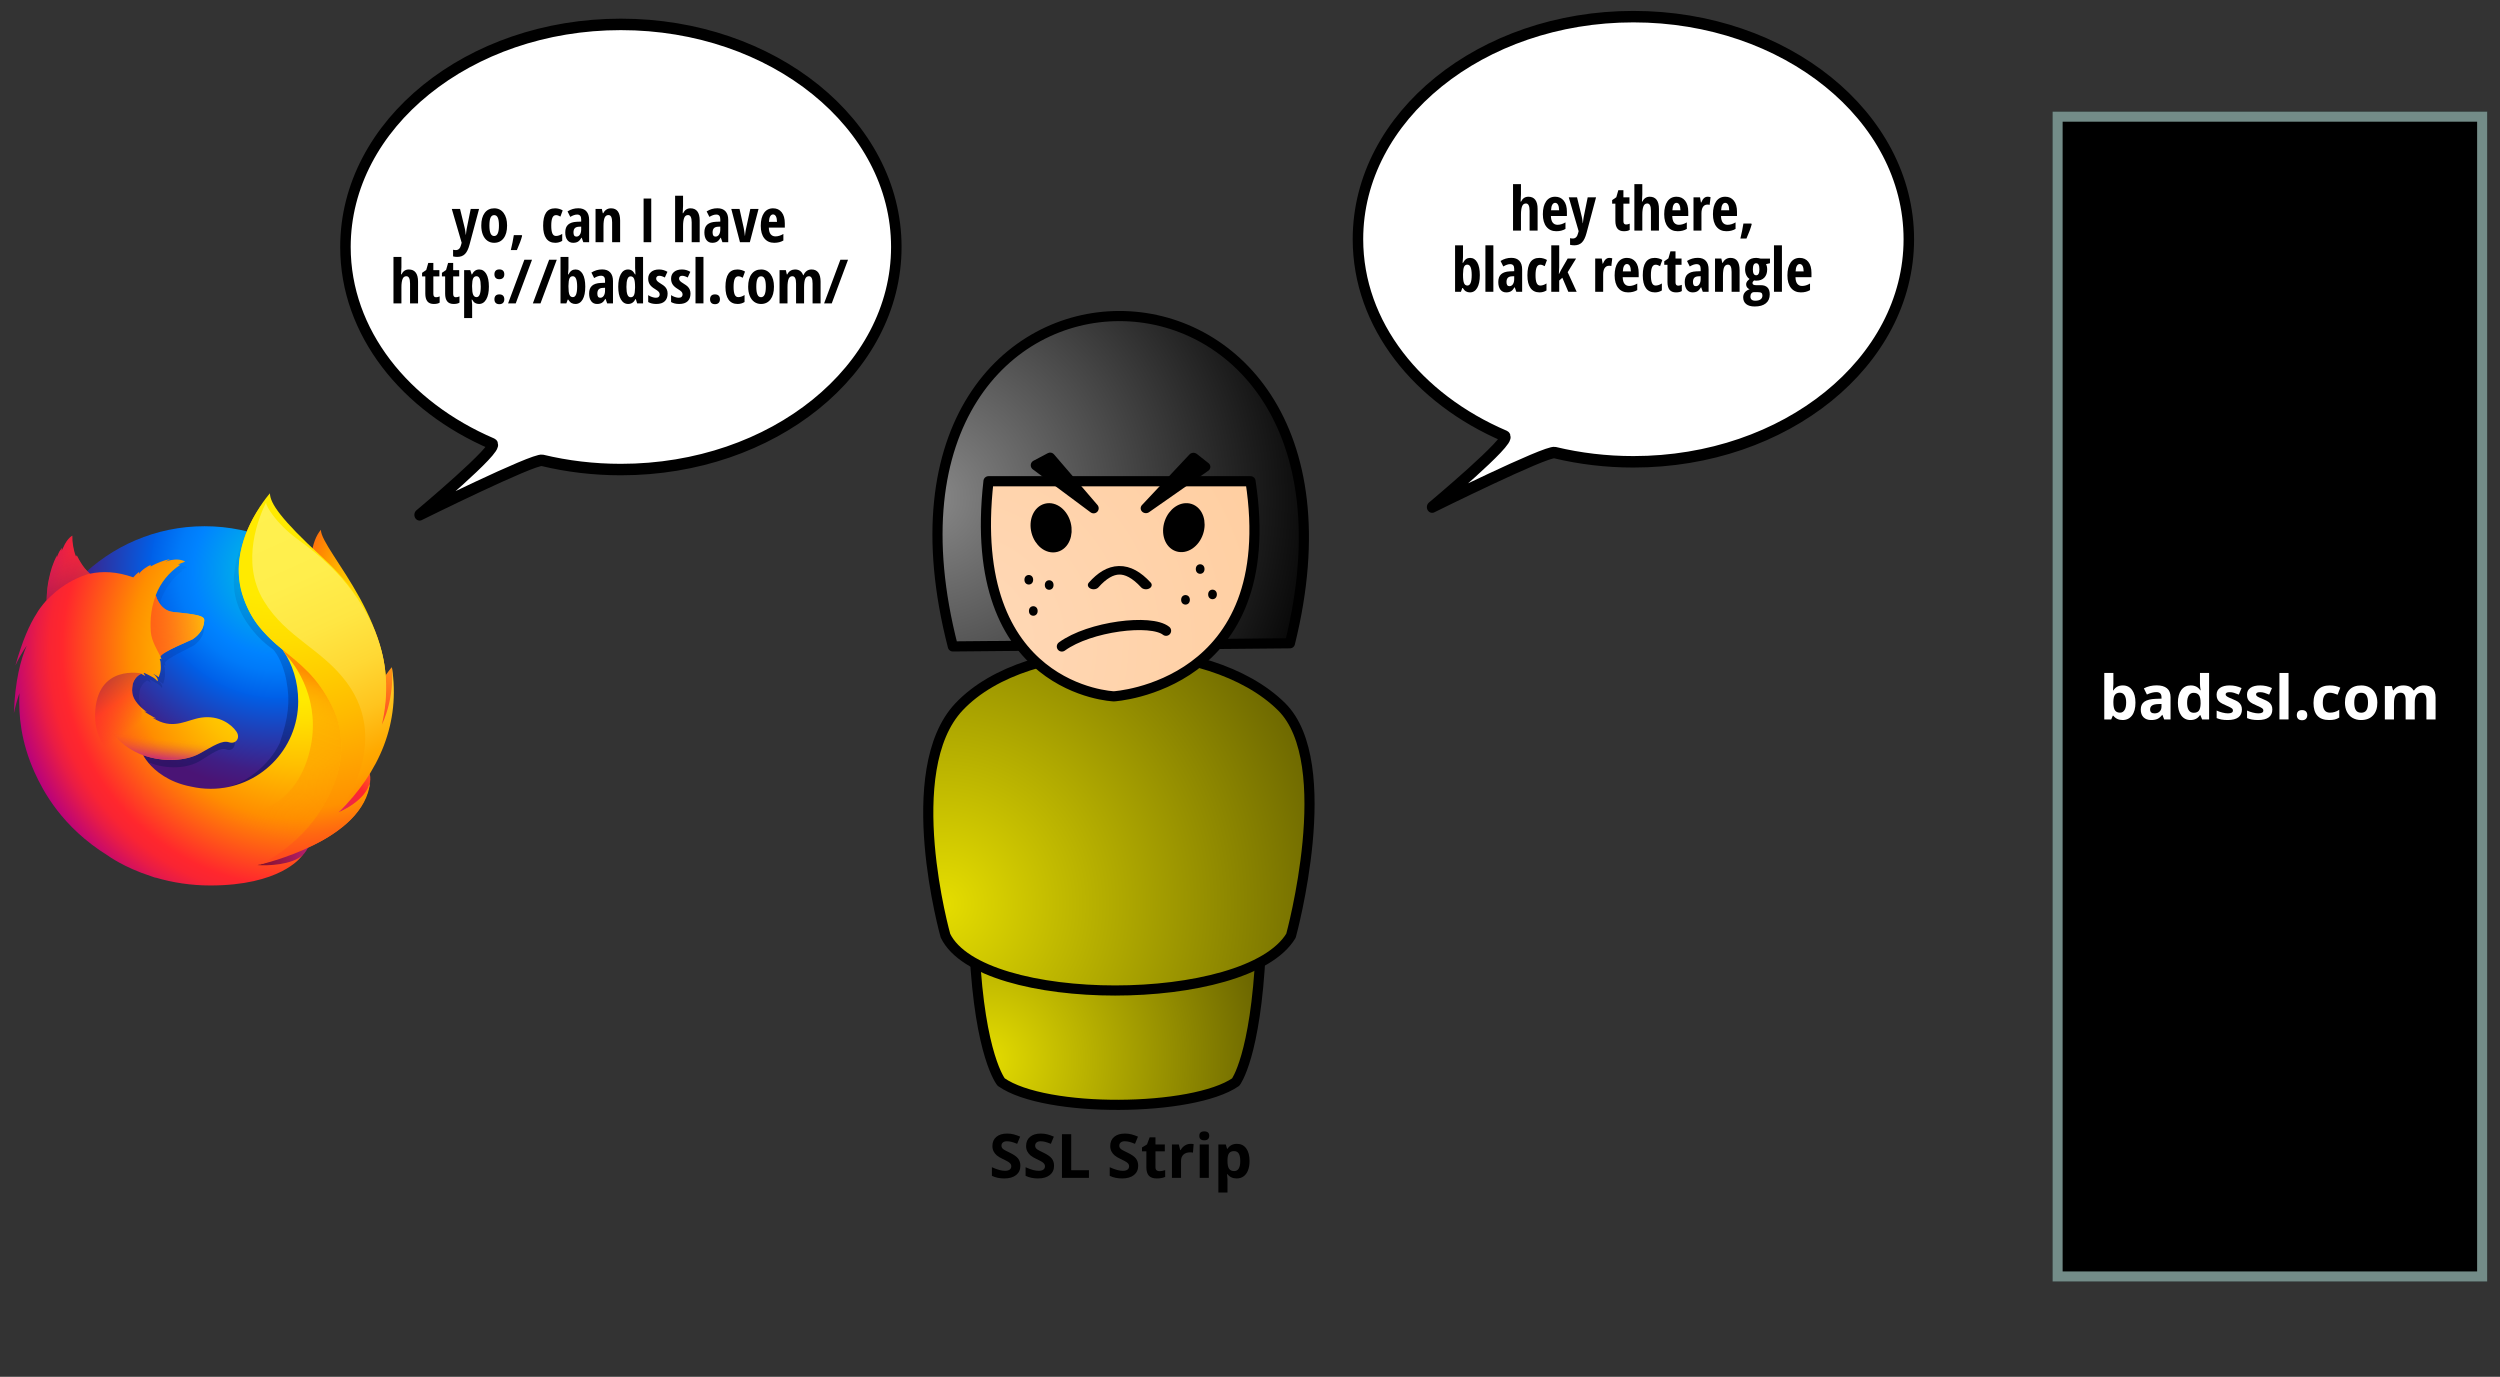 <?xml version="1.0" encoding="UTF-8" standalone="no"?>
<!DOCTYPE svg PUBLIC "-//W3C//DTD SVG 1.1//EN" "http://www.w3.org/Graphics/SVG/1.1/DTD/svg11.dtd">
<svg width="100%" height="100%" viewBox="0 0 3450 1900" version="1.1" xmlns="http://www.w3.org/2000/svg" xmlns:xlink="http://www.w3.org/1999/xlink" xml:space="preserve" xmlns:serif="http://www.serif.com/" style="fill-rule:evenodd;clip-rule:evenodd;stroke-linecap:round;stroke-linejoin:round;stroke-miterlimit:1.414;">
    <rect x="0" y="0" width="3450" height="1900" fill="#333333" stroke="none"/>
    <g transform="matrix(1,0,0,1,0,-118.739)">
        <g transform="matrix(0.55,0,0,0.55,281.508,1080)">
            <g transform="matrix(1,0,0,1,-512,-512)">
                <g>
                    <path d="M805.285,93.558C781.338,121.442 770.185,184.197 794.467,247.814C818.749,311.431 855.967,297.614 879.167,362.487C909.79,448.087 895.536,563.076 895.536,563.076C895.536,563.076 932.35,669.685 958.004,556.443C1014.79,343.74 805.285,145.937 805.285,93.558Z" style="fill:url(#_Radial1);fill-rule:nonzero;"/>
                    <path id="_Path_" d="M513.072,976.638C758.308,976.638 956.972,776.899 956.972,530.61C956.972,284.321 758.308,84.583 513.31,84.583C268.312,84.583 69.65,284.322 69.65,530.61C69.175,777.137 268.073,976.638 513.072,976.638Z" style="fill:url(#_Radial2);fill-rule:nonzero;"/>
                    <path d="M845.675,805.636C836.079,812.406 826.013,818.482 815.552,823.819C829.409,803.515 842.193,782.499 853.852,760.858C863.312,750.388 871.978,740.21 879.04,729.205C882.477,723.798 886.353,717.126 890.456,709.386C915.377,664.486 942.856,591.823 943.635,517.186L943.635,517.006C943.653,515.169 943.664,513.331 943.649,511.491C943.778,492.756 941.863,474.063 937.937,455.743C938.137,457.174 938.313,458.604 938.493,460.034C938.272,458.934 938.086,457.822 937.849,456.72C938.215,458.754 938.509,460.72 938.825,462.703C943.919,505.92 940.291,548.075 922.143,579.153C921.857,579.607 921.563,580.032 921.274,580.476C930.684,533.242 933.832,481.089 923.362,428.876C923.362,428.876 919.175,403.493 887.986,326.435C870.034,282.082 838.153,245.719 809.986,219.228C785.296,188.682 762.872,168.183 750.511,155.168C724.69,127.979 713.868,107.599 709.424,94.301C705.571,92.369 656.289,44.494 652.374,42.67C630.863,76.022 563.212,180.345 595.393,277.816C609.977,321.988 646.86,367.833 685.46,393.552C687.155,395.488 708.429,418.594 718.546,470.709C728.992,524.551 723.5,566.564 702,628.692C676.714,683.197 611.933,737.08 551.276,742.592C421.6,754.373 374.127,677.484 374.127,677.484C420.463,696.009 471.695,692.134 502.851,672.928C534.251,653.503 553.245,639.101 568.661,644.78C583.861,650.433 595.961,634.024 585.103,617.013C567.995,590.663 536.647,577.013 505.703,582.44C474.27,587.549 445.477,612.449 404.291,588.334C401.625,586.787 399.045,585.097 396.562,583.272C393.847,581.487 405.388,585.989 402.695,583.96C394.68,579.606 380.495,570.118 376.815,566.743C376.202,566.181 383.034,568.922 382.421,568.359C343.911,536.647 348.721,515.225 349.931,501.789C350.9,491.04 357.895,477.266 369.682,471.679C375.375,474.786 378.922,477.158 378.922,477.158C378.922,477.158 376.494,472.197 375.181,469.582C375.641,469.382 376.081,469.435 376.539,469.24C381.203,471.491 391.516,477.34 396.946,480.907C404.018,485.895 406.272,490.343 406.272,490.343C406.272,490.343 408.134,489.318 406.757,484.968C406.257,483.184 404.11,477.515 397.105,471.794L397.543,471.843C401.736,474.232 405.707,476.99 409.41,480.084C411.385,472.903 414.937,465.405 414.156,451.992C413.679,442.561 413.899,440.119 412.237,436.477C410.749,433.349 413.071,432.129 415.655,435.377C415.213,432.832 414.472,430.348 413.447,427.977L413.469,427.733C416.694,416.497 481.717,387.272 486.45,383.856C494.226,378.354 500.747,371.264 505.582,363.056C509.199,357.293 511.919,349.208 512.582,336.944C512.937,328.1 508.823,322.21 443.075,315.326C425.094,313.555 414.544,300.526 408.549,288.503C407.455,285.913 406.34,283.566 405.224,281.221C404.159,278.48 403.304,275.661 402.666,272.79C413.415,241.917 431.476,215.813 458.033,196.09C459.48,194.772 452.251,196.428 453.697,195.11C455.384,193.572 466.403,189.133 468.484,188.133C471.026,186.933 457.602,181.233 445.752,182.621C433.683,183.981 431.12,185.421 424.679,188.152C427.352,185.491 435.852,182.003 433.859,182.026C420.848,184.021 404.68,191.584 390.859,200.15C390.832,198.658 391.116,197.177 391.694,195.802C385.253,198.534 369.434,209.59 364.829,218.944C365.027,217.151 365.116,215.348 365.095,213.544C360.188,217.636 355.762,222.272 351.9,227.362L351.659,227.581C314.301,212.531 281.426,211.557 253.606,218.305C247.52,212.193 244.547,216.661 230.699,186.236C229.758,184.404 231.421,188.045 230.699,186.236C228.421,180.336 232.088,194.108 230.699,186.236C207.415,204.608 176.779,225.429 162.073,240.126C161.891,240.712 179.229,235.226 162.073,240.126C156.065,241.842 156.473,245.407 155.56,277.626C155.34,280.069 155.535,282.805 155.337,285.004C143.589,299.972 135.588,312.647 132.562,319.215C117.369,345.395 100.636,386.207 84.416,450.766C91.57,433.267 100.196,416.406 110.2,400.365C96.712,434.632 83.673,488.443 81.066,571.31C84.329,554.21 88.513,537.299 93.599,520.65C90.415,589.397 102.271,658.018 128.339,721.711C137.668,744.532 153.099,779.166 179.368,817.111C261.901,903.95 378.313,958.011 507.22,958.011C641.792,958.012 762.635,899.133 845.675,805.636Z" style="fill:url(#_Linear3);fill-rule:nonzero;"/>
                    <path d="M746.1,868.708C908.97,849.848 981.069,682.008 888.481,678.708C804.848,676.035 668.954,877.608 746.1,868.708Z" style="fill:url(#_Radial4);fill-rule:nonzero;"/>
                    <path d="M900.207,644.424C1012.26,579.21 983.046,438.344 983.046,438.344C983.046,438.344 939.8,488.582 910.421,568.664C881.4,647.963 832.837,683.812 900.207,644.424Z" style="fill:url(#_Radial5);fill-rule:nonzero;"/>
                    <path d="M544.474,952.062C700.701,1001.91 834.974,878.842 752.207,837.742C676.956,800.676 470.324,928.49 544.474,952.062Z" style="fill:url(#_Radial6);fill-rule:nonzero;"/>
                    <path d="M911.849,704.234C915.649,698.871 920.789,681.699 925.329,674.023C952.911,629.5 953.106,594 953.106,593.187C969.765,509.968 968.254,475.987 958.006,413.144C949.755,362.544 913.684,290.052 882.436,255.144C850.236,219.179 872.922,230.897 841.744,204.626C814.417,174.333 787.921,144.335 773.491,132.271C669.215,45.094 671.571,26.577 673.579,23.42C673.24,23.791 672.742,24.342 672.107,25.063C670.872,20.14 670,16 670,16C670,16 613,73 601,168C593.166,230.021 616.383,294.676 650,336C667.505,357.416 687.288,376.863 709,394L709,393.974C734.4,430.451 748.38,475.463 748.38,523.883C748.38,645.127 650.039,743.414 528.728,743.414C512.195,743.423 495.713,741.571 479.594,737.895C422.358,726.987 389.306,698.114 372.822,678.513C363.375,667.279 359.358,659.09 359.358,659.09C410.641,677.461 467.344,673.618 501.826,654.572C536.575,635.307 557.6,621.026 574.663,626.657C591.483,632.263 604.874,615.99 592.863,599.121C581.092,582.276 550.463,558.151 504.985,564.835C470.196,569.902 438.328,594.595 392.745,570.68C389.809,569.155 386.954,567.479 384.191,565.66C381.186,563.889 393.959,568.355 390.978,566.342C382.108,562.024 366.405,552.614 362.335,549.268C361.656,548.711 369.218,551.429 368.535,550.868C325.914,519.419 331.235,498.175 332.576,484.85C333.649,474.19 341.39,460.53 354.435,454.99C360.735,458.071 364.661,460.423 364.661,460.423C364.661,460.423 361.973,455.503 360.52,452.91C361.029,452.716 361.514,452.765 362.02,452.571C367.182,454.803 378.596,460.6 384.606,464.141C392.433,469.088 394.928,473.499 394.928,473.499C394.928,473.499 396.989,472.483 395.464,468.169C394.907,466.4 392.535,460.778 384.782,455.104L385.267,455.153C389.869,457.499 394.263,460.233 398.401,463.326C400.587,456.205 404.519,448.769 403.654,435.467C403.126,426.115 403.37,423.692 401.53,420.081C399.883,416.981 402.454,415.769 405.312,418.993C404.817,416.45 403.996,413.982 402.868,411.65L402.893,411.408C406.463,400.265 478.428,371.283 483.666,367.895C492.106,362.597 499.325,355.564 504.841,347.265C508.841,341.55 511.855,333.532 512.589,321.37C512.835,315.89 511.148,311.553 492.089,307.405C480.65,304.915 462.953,302.492 435.656,299.931C415.756,298.175 404.079,285.255 397.444,273.331C396.233,270.762 394.999,268.431 393.764,266.109C392.59,263.406 391.643,260.609 390.933,257.749C402.839,226.58 424.291,199.953 452.212,181.686C453.812,180.378 445.812,182.021 447.412,180.714C449.28,179.189 461.475,174.787 463.779,173.795C466.592,172.609 451.735,166.955 438.62,168.329C425.263,169.678 422.426,171.105 415.297,173.815C418.256,171.176 427.663,167.715 425.458,167.74C411.058,169.718 393.158,177.219 377.858,185.713C377.83,184.224 378.146,182.748 378.782,181.401C371.653,184.11 354.145,195.075 349.048,204.351C349.267,202.575 349.365,200.786 349.342,198.997C343.974,202.998 339.076,207.594 334.742,212.697L334.475,212.915C293.128,197.99 256.743,197.024 225.953,203.715C219.217,197.654 208.387,188.489 193.061,158.315C192.02,156.498 191.461,162.07 190.661,160.276C184.706,146.463 181.108,123.832 181.699,108.23C181.699,108.23 169.381,113.844 159.186,137.29C157.293,141.505 156.079,143.83 154.866,146.155C154.308,146.833 156.131,138.455 155.84,138.911C154.068,141.911 149.484,146.103 147.469,151.529C146.085,155.55 144.144,157.802 142.905,162.817L142.614,163.277C142.514,161.799 142.981,157.196 142.641,158.14C137.862,167.795 133.75,177.765 130.333,187.981C124.844,206.027 118.454,230.591 117.441,262.546C117.197,264.969 117.414,267.682 117.194,269.863C104.194,284.707 95.336,297.276 91.987,303.791C75.18,329.762 56.66,370.236 38.707,434.259C46.694,416.77 56.246,400.039 67.245,384.27C52.316,418.253 37.885,471.618 35,553.8C38.624,536.793 43.256,520.017 48.872,503.56C46.294,558.36 52.677,626.3 87.321,702.953C107.891,748.04 155.242,839.602 270.941,911.053L270.931,911.06C270.931,911.06 310.291,940.36 377.948,962.319C382.948,964.133 388.013,965.919 393.182,967.652C391.56,966.997 389.991,966.308 388.467,965.6C433.5,979.093 480.256,985.965 527.267,986C702.447,986.149 754.113,915.8 754.113,915.8C754.113,915.8 753.931,915.937 753.6,916.177C756.072,913.85 758.453,911.431 760.743,908.92C733.104,935.02 670.028,936.752 646.443,934.869C686.666,923.056 713.134,913.063 764.618,893.35C770.643,891.117 776.803,888.57 783.1,885.71C783.781,885.41 784.468,885.085 785.152,884.774C786.401,884.192 787.638,883.642 788.899,883.03C813.983,871.209 837.57,856.443 859.161,839.043C910.861,797.743 922.11,757.486 927.99,730.943C927.17,733.487 924.615,739.418 922.82,743.259C909.505,771.741 879.979,789.218 847.912,804.207C863.171,784.186 877.322,763.343 890.3,741.773C900.767,731.39 904.033,715.148 911.849,704.234Z" style="fill:url(#_Radial7);fill-rule:nonzero;"/>
                    <path d="M848.921,802.982C870.001,779.741 888.931,753.158 903.27,723.014C940.17,645.432 997.222,516.434 952.288,381.708C916.775,275.225 868.016,217 806.107,160.122C705.563,67.756 677.482,26.521 677.482,2C677.482,2 561.393,131.409 611.74,266.381C662.087,401.353 765.2,396.405 833.419,537.255C913.694,703 768.47,883.869 648.375,934.493C655.728,932.86 915.345,874.11 928.989,725.611C928.68,728.342 922.83,769.414 848.921,802.982Z" style="fill:url(#_Radial8);fill-rule:nonzero;"/>
                    <path d="M512.592,321.373C512.985,312.603 508.436,306.713 435.91,299.91C406.071,297.155 394.645,269.576 391.162,257.969C380.552,285.534 376.171,314.459 378.526,349.446C380.136,372.366 395.535,396.967 402.896,411.411C402.896,411.411 404.532,409.285 405.287,408.499C419.148,394.068 477.223,372.08 482.679,368.958C488.693,365.159 511.582,348.435 512.592,321.373Z" style="fill:url(#_Linear9);fill-rule:nonzero;"/>
                    <path d="M193.314,158.471C192.273,156.653 191.714,162.225 190.914,160.432C184.959,146.619 181.336,124.232 182.194,108.41C182.194,108.41 169.876,114.024 159.681,137.47C157.788,141.685 156.574,144.01 155.361,146.335C154.803,147.013 156.626,138.635 156.335,139.091C154.564,142.091 149.98,146.283 147.989,151.466C146.338,155.705 144.64,157.981 143.376,163.238C142.987,164.667 143.768,156.915 143.428,157.859C119.717,203.684 115.191,272.973 117.69,270.043C168.168,216.143 226.015,203.36 226.015,203.36C219.86,198.826 206.487,185.735 193.315,158.471L193.314,158.471Z" style="fill:url(#_Linear10);fill-rule:nonzero;"/>
                    <path d="M384.844,722.1C315.12,692.331 235.852,650.345 238.844,554.962C242.919,429.343 355.989,454.171 355.989,454.171C351.722,455.21 340.314,463.333 336.271,471.991C331.998,482.818 324.202,507.267 347.822,532.891C384.911,573.083 271.622,628.247 446.485,732.458C450.895,734.858 405.494,731.028 384.846,722.1L384.844,722.1Z" style="fill:url(#_Linear11);fill-rule:nonzero;"/>
                    <path d="M360.074,659.5C409.516,676.707 467.114,673.689 501.597,654.642C524.682,641.791 554.297,621.208 572.519,626.289C556.742,620.053 544.793,617.139 530.419,616.427C527.971,616.427 525.037,616.375 522.371,616.107C517.106,616.09 511.845,616.378 506.614,616.97C497.714,617.788 487.848,623.403 478.879,622.502C478.394,622.453 487.579,618.728 486.832,618.897C482.08,619.888 476.917,620.102 471.462,620.778C467.995,621.164 465.013,621.598 461.571,621.741C358.589,630.474 271.554,565.928 271.554,565.928C264.146,590.878 304.72,640.228 360.075,659.5L360.074,659.5Z" style="fill:url(#_Linear12);fill-rule:nonzero;"/>
                    <path d="M848.738,803.646C952.9,701.376 1005.6,577.061 983.321,437.627C983.321,437.627 992.221,509.127 958.473,582.255C974.686,510.862 976.573,422.141 933.498,330.267C876.005,207.636 781.45,143.109 745.351,116.189C690.656,75.4 667.983,33.87 667.574,25.3C651.235,58.777 601.808,173.5 662.264,272.3C718.904,364.864 808.129,392.339 870.592,477.247C985.667,633.667 848.738,803.646 848.738,803.646Z" style="fill:url(#_Linear13);fill-rule:nonzero;"/>
                    <path d="M833.814,537.551C797.412,462.35 751.978,429.55 709,394C714,401 715.232,403.473 718,408C755.827,448.316 811.607,546.656 771.11,670.107C694.881,902.482 389.967,793.057 358,762.319C370.932,896.808 596.036,961.164 742.6,873.949C826,795 893.468,660.788 833.814,537.551Z" style="fill:url(#_Linear14);fill-rule:nonzero;"/>
                </g>
            </g>
        </g>
        <g>
            <g transform="matrix(2.715,0,0,2.848,856.574,490.695)">
                <g transform="matrix(1,0,0,1,-150,-150)">
                    <g transform="matrix(1.483,0,0,1.544,-162.61,-436.075)">
                        <g id="Layer1">
                            <path d="M210.855,302.652C262.958,302.652 305.259,333.952 305.259,372.504C305.259,411.056 262.958,442.356 210.855,442.356C201.496,442.356 192.453,441.346 183.915,439.465C181.009,438.825 141.873,456.573 141.873,456.573C141.873,456.573 169.575,435.375 166.793,434.285C136.863,422.564 116.452,399.284 116.452,372.504C116.452,333.952 158.752,302.652 210.855,302.652Z" style="fill:white;stroke:black;stroke-width:3.6px;"/>
                        </g>
                    </g>
                </g>
            </g>
            <g transform="matrix(7.034,0,0,7.034,-3939.08,-2984.11)">
                <path d="M648.645,482.113L650.262,482.113L651.164,485.799C651.254,486.127 651.326,486.586 651.381,487.176L651.416,487.176C651.42,487.082 651.438,486.915 651.469,486.675C651.5,486.435 651.525,486.246 651.545,486.109C651.564,485.973 651.834,484.641 652.354,482.113L653.994,482.113L652.125,489.109C651.898,489.969 651.598,490.586 651.223,490.961C650.848,491.336 650.348,491.523 649.723,491.523C649.414,491.523 649.139,491.49 648.896,491.424L648.896,490.117C649.057,490.164 649.236,490.187 649.436,490.187C649.959,490.187 650.303,489.844 650.467,489.156L650.578,488.746L648.645,482.113Z" style="fill-rule:nonzero;"/>
                <path d="M659.49,485.365C659.49,486.436 659.264,487.269 658.811,487.864C658.357,488.46 657.736,488.758 656.947,488.758C656.447,488.758 656.006,488.621 655.623,488.348C655.24,488.074 654.945,487.681 654.738,487.167C654.531,486.653 654.428,486.053 654.428,485.365C654.428,484.307 654.652,483.479 655.102,482.884C655.551,482.288 656.174,481.99 656.971,481.99C657.74,481.99 658.353,482.294 658.808,482.901C659.263,483.509 659.49,484.33 659.49,485.365ZM656.021,485.365C656.021,486.045 656.096,486.559 656.244,486.906C656.393,487.254 656.631,487.428 656.959,487.428C657.584,487.428 657.896,486.74 657.896,485.365C657.896,484.682 657.821,484.171 657.671,483.833C657.521,483.495 657.283,483.326 656.959,483.326C656.631,483.326 656.393,483.495 656.244,483.833C656.096,484.171 656.021,484.682 656.021,485.365Z" style="fill-rule:nonzero;"/>
                <path d="M662.443,487.381C662.24,488.17 661.896,489.105 661.412,490.187L660.223,490.187C660.477,489.148 660.674,488.168 660.814,487.246L662.361,487.246L662.443,487.381Z" style="fill-rule:nonzero;"/>
                <path d="M668.947,488.758C668.17,488.758 667.578,488.475 667.172,487.908C666.766,487.342 666.563,486.51 666.563,485.412C666.563,484.264 666.755,483.406 667.14,482.84C667.524,482.273 668.119,481.99 668.924,481.99C669.166,481.99 669.42,482.025 669.686,482.096C669.951,482.166 670.189,482.268 670.4,482.4L669.955,483.613C669.631,483.422 669.344,483.326 669.094,483.326C668.762,483.326 668.522,483.499 668.376,483.845C668.229,484.19 668.156,484.709 668.156,485.4C668.156,486.076 668.229,486.581 668.373,486.915C668.518,487.249 668.754,487.416 669.082,487.416C669.473,487.416 669.881,487.279 670.307,487.006L670.307,488.377C669.896,488.631 669.443,488.758 668.947,488.758Z" style="fill-rule:nonzero;"/>
                <path d="M674.443,488.641L674.133,487.75L674.098,487.75C673.867,488.133 673.629,488.396 673.383,488.541C673.137,488.686 672.826,488.758 672.451,488.758C671.971,488.758 671.593,488.578 671.317,488.219C671.042,487.859 670.904,487.359 670.904,486.719C670.904,486.031 671.093,485.521 671.47,485.187C671.847,484.853 672.41,484.668 673.16,484.633L674.027,484.598L674.027,484.129C674.027,483.52 673.764,483.215 673.236,483.215C672.846,483.215 672.396,483.367 671.889,483.672L671.35,482.594C671.998,482.184 672.703,481.979 673.465,481.979C674.156,481.979 674.683,482.177 675.044,482.573C675.405,482.97 675.586,483.531 675.586,484.258L675.586,488.641L674.443,488.641ZM673.09,487.539C673.375,487.539 673.603,487.411 673.772,487.155C673.942,486.899 674.027,486.559 674.027,486.133L674.027,485.582L673.547,485.605C673.191,485.625 672.931,485.727 672.765,485.91C672.599,486.094 672.516,486.367 672.516,486.73C672.516,487.27 672.707,487.539 673.09,487.539Z" style="fill-rule:nonzero;"/>
                <path d="M680.098,488.641L680.098,484.75C680.098,484.277 680.041,483.92 679.928,483.678C679.814,483.436 679.631,483.314 679.377,483.314C679.041,483.314 678.795,483.481 678.639,483.815C678.482,484.149 678.404,484.713 678.404,485.506L678.404,488.641L676.846,488.641L676.846,482.113L678.082,482.113L678.27,482.951L678.369,482.951C678.51,482.65 678.711,482.415 678.973,482.245C679.234,482.075 679.541,481.99 679.893,481.99C680.486,481.99 680.931,482.193 681.226,482.6C681.521,483.006 681.668,483.6 681.668,484.381L681.668,488.641L680.098,488.641Z" style="fill-rule:nonzero;"/>
                <rect x="686.273" y="480.074" width="1.5" height="8.566" style="fill-rule:nonzero;"/>
                <path d="M695.707,488.641L695.707,484.75C695.707,483.793 695.467,483.314 694.986,483.314C694.627,483.314 694.375,483.503 694.23,483.88C694.086,484.257 694.014,484.799 694.014,485.506L694.014,488.641L692.455,488.641L692.455,479.523L694.014,479.523L694.014,481.551C694.014,481.812 693.99,482.279 693.943,482.951L694.025,482.951C694.338,482.311 694.818,481.99 695.467,481.99C696.064,481.99 696.516,482.192 696.82,482.597C697.125,483.001 697.277,483.596 697.277,484.381L697.277,488.641L695.707,488.641Z" style="fill-rule:nonzero;"/>
                <path d="M701.736,488.641L701.426,487.75L701.391,487.75C701.16,488.133 700.922,488.396 700.676,488.541C700.43,488.686 700.119,488.758 699.744,488.758C699.264,488.758 698.886,488.578 698.61,488.219C698.335,487.859 698.197,487.359 698.197,486.719C698.197,486.031 698.386,485.521 698.763,485.187C699.14,484.853 699.703,484.668 700.453,484.633L701.32,484.598L701.32,484.129C701.32,483.52 701.057,483.215 700.529,483.215C700.139,483.215 699.689,483.367 699.182,483.672L698.643,482.594C699.291,482.184 699.996,481.979 700.758,481.979C701.449,481.979 701.976,482.177 702.337,482.573C702.698,482.97 702.879,483.531 702.879,484.258L702.879,488.641L701.736,488.641ZM700.383,487.539C700.668,487.539 700.896,487.411 701.065,487.155C701.235,486.899 701.32,486.559 701.32,486.133L701.32,485.582L700.84,485.605C700.484,485.625 700.224,485.727 700.058,485.91C699.892,486.094 699.809,486.367 699.809,486.73C699.809,487.27 700,487.539 700.383,487.539Z" style="fill-rule:nonzero;"/>
                <path d="M705.182,488.641L703.477,482.113L705.094,482.113L705.926,485.893C705.961,486.068 706.003,486.325 706.052,486.663C706.101,487.001 706.131,487.244 706.143,487.393L706.166,487.393C706.17,487.275 706.187,487.107 706.216,486.889C706.245,486.67 706.275,486.469 706.307,486.285C706.338,486.102 706.639,484.711 707.209,482.113L708.826,482.113L707.115,488.641L705.182,488.641Z" style="fill-rule:nonzero;"/>
                <path d="M711.896,488.758C711.08,488.758 710.437,488.468 709.966,487.888C709.495,487.308 709.26,486.486 709.26,485.424C709.26,484.346 709.473,483.504 709.898,482.898C710.324,482.293 710.918,481.99 711.68,481.99C712.391,481.99 712.951,482.249 713.361,482.767C713.771,483.284 713.977,484.01 713.977,484.943L713.977,485.775L710.842,485.775C710.854,486.357 710.973,486.79 711.199,487.073C711.426,487.356 711.738,487.498 712.137,487.498C712.645,487.498 713.164,487.34 713.695,487.023L713.695,488.307C713.195,488.607 712.596,488.758 711.896,488.758ZM711.668,483.191C711.445,483.191 711.262,483.31 711.117,483.546C710.973,483.782 710.889,484.148 710.865,484.645L712.447,484.645C712.439,484.168 712.367,483.807 712.23,483.561C712.094,483.314 711.906,483.191 711.668,483.191Z" style="fill-rule:nonzero;"/>
                <path d="M640.453,500.641L640.453,496.75C640.453,495.793 640.213,495.314 639.732,495.314C639.373,495.314 639.121,495.503 638.977,495.88C638.832,496.257 638.76,496.799 638.76,497.506L638.76,500.641L637.201,500.641L637.201,491.523L638.76,491.523L638.76,493.551C638.76,493.812 638.736,494.279 638.689,494.951L638.771,494.951C639.084,494.311 639.564,493.99 640.213,493.99C640.811,493.99 641.262,494.192 641.566,494.597C641.871,495.001 642.023,495.596 642.023,496.381L642.023,500.641L640.453,500.641Z" style="fill-rule:nonzero;"/>
                <path d="M645.551,499.439C645.77,499.439 646.006,499.385 646.26,499.275L646.26,500.494C646.006,500.67 645.625,500.758 645.117,500.758C644.551,500.758 644.131,500.589 643.857,500.251C643.584,499.913 643.447,499.406 643.447,498.73L643.447,495.35L642.814,495.35L642.814,494.652L643.629,494.09L644.027,492.707L645.023,492.707L645.023,494.113L646.207,494.113L646.207,495.35L645.023,495.35L645.023,498.783C645.023,499.221 645.199,499.439 645.551,499.439Z" style="fill-rule:nonzero;"/>
                <path d="M649.441,499.439C649.66,499.439 649.896,499.385 650.15,499.275L650.15,500.494C649.896,500.67 649.516,500.758 649.008,500.758C648.441,500.758 648.021,500.589 647.748,500.251C647.475,499.913 647.338,499.406 647.338,498.73L647.338,495.35L646.705,495.35L646.705,494.652L647.52,494.09L647.918,492.707L648.914,492.707L648.914,494.113L650.098,494.113L650.098,495.35L648.914,495.35L648.914,498.783C648.914,499.221 649.09,499.439 649.441,499.439Z" style="fill-rule:nonzero;"/>
                <path d="M653.977,500.758C653.695,500.758 653.446,500.694 653.229,500.567C653.013,500.44 652.811,500.217 652.623,499.896L652.541,499.896C652.604,500.428 652.635,500.748 652.635,500.857L652.635,503.523L651.064,503.523L651.064,494.113L652.271,494.113L652.541,494.963L652.611,494.963C652.936,494.314 653.406,493.99 654.023,493.99C654.617,493.99 655.082,494.284 655.418,494.872C655.754,495.46 655.922,496.291 655.922,497.365C655.922,498.424 655.748,499.254 655.4,499.855C655.053,500.457 654.578,500.758 653.977,500.758ZM653.496,495.314C653.191,495.314 652.972,495.456 652.837,495.739C652.702,496.022 652.631,496.492 652.623,497.148L652.623,497.354C652.623,498.072 652.691,498.596 652.828,498.924C652.965,499.252 653.191,499.416 653.508,499.416C654.055,499.416 654.328,498.725 654.328,497.342C654.328,496.662 654.261,496.154 654.126,495.818C653.991,495.482 653.781,495.314 653.496,495.314Z" style="fill-rule:nonzero;"/>
                <path d="M657.006,499.838C657.006,499.533 657.087,499.297 657.249,499.129C657.411,498.961 657.652,498.877 657.973,498.877C658.293,498.877 658.535,498.96 658.699,499.126C658.863,499.292 658.945,499.529 658.945,499.838C658.945,500.143 658.86,500.379 658.69,500.547C658.521,500.715 658.281,500.799 657.973,500.799C657.656,500.799 657.416,500.714 657.252,500.544C657.088,500.374 657.006,500.139 657.006,499.838ZM657.006,494.939C657.006,494.635 657.087,494.398 657.249,494.23C657.411,494.062 657.652,493.979 657.973,493.979C658.293,493.979 658.535,494.062 658.699,494.228C658.863,494.394 658.945,494.631 658.945,494.939C658.945,495.244 658.86,495.48 658.69,495.648C658.521,495.816 658.281,495.9 657.973,495.9C657.656,495.9 657.416,495.815 657.252,495.646C657.088,495.476 657.006,495.24 657.006,494.939Z" style="fill-rule:nonzero;"/>
                <path d="M664.383,492.074L661.189,500.641L659.689,500.641L662.883,492.074L664.383,492.074Z" style="fill-rule:nonzero;"/>
                <path d="M669.24,492.074L666.047,500.641L664.547,500.641L667.74,492.074L669.24,492.074Z" style="fill-rule:nonzero;"/>
                <path d="M672.92,493.99C673.514,493.99 673.98,494.285 674.32,494.875C674.66,495.465 674.83,496.295 674.83,497.365C674.83,498.447 674.659,499.283 674.317,499.873C673.976,500.463 673.502,500.758 672.896,500.758C672.604,500.758 672.345,500.694 672.12,500.567C671.896,500.44 671.684,500.217 671.484,499.896L671.385,499.896L671.121,500.641L669.973,500.641L669.973,491.523L671.531,491.523L671.531,493.656C671.531,493.746 671.529,493.84 671.525,493.937C671.521,494.035 671.496,494.377 671.449,494.963L671.531,494.963C671.723,494.604 671.93,494.352 672.152,494.207C672.375,494.062 672.631,493.99 672.92,493.99ZM672.381,495.314C672.084,495.314 671.87,495.453 671.739,495.73C671.608,496.008 671.539,496.496 671.531,497.195L671.531,497.354C671.531,498.111 671.599,498.645 671.733,498.953C671.868,499.262 672.088,499.416 672.393,499.416C672.955,499.416 673.236,498.725 673.236,497.342C673.236,495.99 672.951,495.314 672.381,495.314Z" style="fill-rule:nonzero;"/>
                <path d="M679.125,500.641L678.814,499.75L678.779,499.75C678.549,500.133 678.311,500.396 678.064,500.541C677.818,500.686 677.508,500.758 677.133,500.758C676.652,500.758 676.274,500.578 675.999,500.219C675.724,499.859 675.586,499.359 675.586,498.719C675.586,498.031 675.774,497.521 676.151,497.187C676.528,496.853 677.092,496.668 677.842,496.633L678.709,496.598L678.709,496.129C678.709,495.52 678.445,495.215 677.918,495.215C677.527,495.215 677.078,495.367 676.57,495.672L676.031,494.594C676.68,494.184 677.385,493.979 678.146,493.979C678.838,493.979 679.364,494.177 679.726,494.573C680.087,494.97 680.268,495.531 680.268,496.258L680.268,500.641L679.125,500.641ZM677.771,499.539C678.057,499.539 678.284,499.411 678.454,499.155C678.624,498.899 678.709,498.559 678.709,498.133L678.709,497.582L678.229,497.605C677.873,497.625 677.612,497.727 677.446,497.91C677.28,498.094 677.197,498.367 677.197,498.73C677.197,499.27 677.389,499.539 677.771,499.539Z" style="fill-rule:nonzero;"/>
                <path d="M683.244,500.758C682.643,500.758 682.168,500.461 681.82,499.867C681.473,499.273 681.299,498.447 681.299,497.389C681.299,496.326 681.469,495.494 681.809,494.893C682.148,494.291 682.617,493.99 683.215,493.99C683.512,493.99 683.769,494.063 683.985,494.21C684.202,494.356 684.402,494.604 684.586,494.951L684.68,494.951C684.633,494.357 684.609,493.941 684.609,493.703L684.609,491.523L686.168,491.523L686.168,500.641L685.008,500.641L684.744,499.791L684.691,499.791C684.359,500.436 683.877,500.758 683.244,500.758ZM683.748,499.439C684.037,499.439 684.248,499.308 684.381,499.044C684.514,498.78 684.586,498.301 684.598,497.605L684.598,497.4C684.598,496.643 684.53,496.109 684.396,495.801C684.261,495.492 684.039,495.338 683.73,495.338C683.441,495.338 683.231,495.515 683.101,495.868C682.97,496.222 682.904,496.736 682.904,497.412C682.904,498.088 682.971,498.595 683.104,498.933C683.236,499.271 683.451,499.439 683.748,499.439Z" style="fill-rule:nonzero;"/>
                <path d="M690.984,498.73C690.984,499.367 690.798,499.864 690.425,500.222C690.052,500.579 689.502,500.758 688.775,500.758C688.131,500.758 687.598,500.631 687.176,500.377L687.176,499.023C687.391,499.172 687.642,499.295 687.929,499.393C688.216,499.49 688.469,499.539 688.688,499.539C688.93,499.539 689.114,499.479 689.241,499.36C689.368,499.241 689.432,499.084 689.432,498.889C689.432,498.689 689.365,498.516 689.232,498.367C689.1,498.219 688.855,498.037 688.5,497.822C688.027,497.541 687.688,497.241 687.483,496.923C687.278,496.604 687.176,496.229 687.176,495.795C687.176,495.24 687.366,494.801 687.747,494.477C688.128,494.152 688.65,493.99 689.314,493.99C689.893,493.99 690.438,494.143 690.949,494.447L690.439,495.566C690.021,495.34 689.654,495.227 689.338,495.227C689.139,495.227 688.989,495.279 688.89,495.385C688.79,495.49 688.74,495.619 688.74,495.771C688.74,495.947 688.802,496.104 688.925,496.24C689.048,496.377 689.277,496.547 689.613,496.75C690.02,496.996 690.305,497.205 690.469,497.377C690.633,497.549 690.76,497.744 690.85,497.963C690.939,498.182 690.984,498.437 690.984,498.73Z" style="fill-rule:nonzero;"/>
                <path d="M695.473,498.73C695.473,499.367 695.286,499.864 694.913,500.222C694.54,500.579 693.99,500.758 693.264,500.758C692.619,500.758 692.086,500.631 691.664,500.377L691.664,499.023C691.879,499.172 692.13,499.295 692.417,499.393C692.704,499.49 692.957,499.539 693.176,499.539C693.418,499.539 693.603,499.479 693.729,499.36C693.856,499.241 693.92,499.084 693.92,498.889C693.92,498.689 693.854,498.516 693.721,498.367C693.588,498.219 693.344,498.037 692.988,497.822C692.516,497.541 692.177,497.241 691.972,496.923C691.767,496.604 691.664,496.229 691.664,495.795C691.664,495.24 691.854,494.801 692.235,494.477C692.616,494.152 693.139,493.99 693.803,493.99C694.381,493.99 694.926,494.143 695.438,494.447L694.928,495.566C694.51,495.34 694.143,495.227 693.826,495.227C693.627,495.227 693.478,495.279 693.378,495.385C693.278,495.49 693.229,495.619 693.229,495.771C693.229,495.947 693.29,496.104 693.413,496.24C693.536,496.377 693.766,496.547 694.102,496.75C694.508,496.996 694.793,497.205 694.957,497.377C695.121,497.549 695.248,497.744 695.338,497.963C695.428,498.182 695.473,498.437 695.473,498.73Z" style="fill-rule:nonzero;"/>
                <rect x="696.457" y="491.523" width="1.559" height="9.117" style="fill-rule:nonzero;"/>
                <path d="M699.311,499.838C699.311,499.533 699.392,499.297 699.554,499.129C699.716,498.961 699.957,498.877 700.277,498.877C700.598,498.877 700.84,498.96 701.004,499.126C701.168,499.292 701.25,499.529 701.25,499.838C701.25,500.143 701.165,500.379 700.995,500.547C700.825,500.715 700.586,500.799 700.277,500.799C699.961,500.799 699.721,500.714 699.557,500.544C699.393,500.374 699.311,500.139 699.311,499.838Z" style="fill-rule:nonzero;"/>
                <path d="M704.719,500.758C703.941,500.758 703.35,500.475 702.943,499.908C702.537,499.342 702.334,498.51 702.334,497.412C702.334,496.264 702.526,495.406 702.911,494.84C703.296,494.273 703.891,493.99 704.695,493.99C704.938,493.99 705.191,494.025 705.457,494.096C705.723,494.166 705.961,494.268 706.172,494.4L705.727,495.613C705.402,495.422 705.115,495.326 704.865,495.326C704.533,495.326 704.294,495.499 704.147,495.845C704.001,496.19 703.928,496.709 703.928,497.4C703.928,498.076 704,498.581 704.145,498.915C704.289,499.249 704.525,499.416 704.854,499.416C705.244,499.416 705.652,499.279 706.078,499.006L706.078,500.377C705.668,500.631 705.215,500.758 704.719,500.758Z" style="fill-rule:nonzero;"/>
                <path d="M711.85,497.365C711.85,498.436 711.623,499.269 711.17,499.864C710.717,500.46 710.096,500.758 709.307,500.758C708.807,500.758 708.365,500.621 707.982,500.348C707.6,500.074 707.305,499.681 707.098,499.167C706.891,498.653 706.787,498.053 706.787,497.365C706.787,496.307 707.012,495.479 707.461,494.884C707.91,494.288 708.533,493.99 709.33,493.99C710.1,493.99 710.712,494.294 711.167,494.901C711.622,495.509 711.85,496.33 711.85,497.365ZM708.381,497.365C708.381,498.045 708.455,498.559 708.604,498.906C708.752,499.254 708.99,499.428 709.318,499.428C709.943,499.428 710.256,498.74 710.256,497.365C710.256,496.682 710.181,496.171 710.03,495.833C709.88,495.495 709.643,495.326 709.318,495.326C708.99,495.326 708.752,495.495 708.604,495.833C708.455,496.171 708.381,496.682 708.381,497.365Z" style="fill-rule:nonzero;"/>
                <path d="M719.426,500.641L719.426,496.75C719.426,495.793 719.189,495.314 718.717,495.314C718.373,495.314 718.127,495.485 717.979,495.827C717.83,496.169 717.756,496.717 717.756,497.471L717.756,500.641L716.186,500.641L716.186,496.75C716.186,495.793 715.945,495.314 715.465,495.314C715.129,495.314 714.885,495.484 714.732,495.824C714.58,496.164 714.504,496.725 714.504,497.506L714.504,500.641L712.945,500.641L712.945,494.113L714.182,494.113L714.369,494.951L714.469,494.951C714.625,494.619 714.839,494.376 715.11,494.222C715.382,494.067 715.672,493.99 715.98,493.99C716.777,493.99 717.309,494.367 717.574,495.121L717.633,495.121C717.965,494.367 718.498,493.99 719.232,493.99C719.811,493.99 720.249,494.193 720.548,494.6C720.847,495.006 720.996,495.6 720.996,496.381L720.996,500.641L719.426,500.641Z" style="fill-rule:nonzero;"/>
                <path d="M726.381,492.074L723.188,500.641L721.688,500.641L724.881,492.074L726.381,492.074Z" style="fill-rule:nonzero;"/>
            </g>
        </g>
    </g>
    <g id="SSL-Strip" serif:id="SSL Strip" transform="matrix(1,0,0,1,-17.336,-118.739)">
        <g transform="matrix(1,0,0,1,1563.88,1080)">
            <g transform="matrix(1,0,0,1,-300,-600)">
                <g id="Layer11" serif:id="Layer1" transform="matrix(1,0,0,1,-300,0)">
                    <g id="Lower-Body" serif:id="Lower Body" transform="matrix(1,0,0,1,-24.196,-5.715)">
                        <path d="M817.41,956.715C683.698,922.876 559.017,923.37 422.531,956.715C429.851,1102.1 459.272,1137.71 459.272,1137.71C520.339,1180.7 723.954,1178.54 782.956,1137.71C782.956,1137.71 810.366,1102.29 817.41,956.715Z" style="fill:url(#_Radial15);stroke:black;stroke-width:14px;"/>
                    </g>
                    <g id="Upper-Body" serif:id="Upper Body" transform="matrix(1,0,0,1,-10.212,-3.009)">
                        <path d="M832.229,617.008C732.175,517.955 483.317,515.559 387.249,617.008C304.053,704.864 368.402,933.008 368.402,933.008C417.245,1033.87 784.962,1033.83 845.245,933.008C845.245,933.008 910.671,694.667 832.229,617.008Z" style="fill:url(#_Radial16);stroke:black;stroke-width:14px;"/>
                    </g>
                    <g id="Hair" transform="matrix(1,0,0,1,-30.629,29.404)">
                        <path d="M399.034,501.403C241.94,-107.205 1013.39,-104.336 864.184,497.061L399.034,501.403Z" style="fill:url(#_Radial17);stroke:black;stroke-width:14px;"/>
                    </g>
                    <g id="Face" transform="matrix(1,0,0,1,-28.846,55.989)">
                        <path d="M446.436,246.856C413.491,535.999 619.431,543.703 619.431,543.703C619.431,543.703 851.684,529.962 808.015,246.856L446.436,246.856Z" style="fill:url(#_Radial18);stroke:black;stroke-width:14px;"/>
                    </g>
                    <g id="Nose" transform="matrix(1,0,0,0.741,-28.051,183.068)">
                        <path d="M590.695,354.89C613.771,319.813 637.115,316.95 662.908,354.89" style="fill:none;stroke:black;stroke-width:15.9px;"/>
                    </g>
                    <g id="Lower-Smile" serif:id="Lower Smile" transform="matrix(1,0,0,-1,-28.846,959.887)">
                        <path d="M547.68,428.971C586.194,457.001 670.803,467.158 691.468,450.692" style="fill:none;stroke:black;stroke-width:14px;"/>
                    </g>
                    <g id="Left-Eye" serif:id="Left Eye" transform="matrix(0.968,-0.249,0.249,0.968,-95.906,200.401)">
                        <ellipse cx="539.705" cy="311.029" rx="20.928" ry="27.361" style="stroke:black;stroke-width:14px;"/>
                    </g>
                    <g id="Right-Eye" serif:id="Right Eye" transform="matrix(0.949,0.316,-0.316,0.949,273.281,-98.835)">
                        <ellipse cx="539.705" cy="311.029" rx="20.928" ry="27.361" style="stroke:black;stroke-width:14px;"/>
                    </g>
                    <g id="Left-Eyebrow" serif:id="Left Eyebrow" transform="matrix(1,0,0,1,281.806,0)">
                        <path d="M201.076,280.795L220.863,270.32L280.838,340.155L201.076,280.795Z" style="stroke:black;stroke-width:14px;"/>
                    </g>
                    <g id="Right-Eyebrow" serif:id="Right Eyebrow" transform="matrix(1.077,0,0,1,254.595,0)">
                        <path d="M353.051,340.155L413.937,270.32L428.879,282.999L353.051,340.155Z" style="stroke:black;stroke-width:13.47px;"/>
                    </g>
                    <g id="Freckle" transform="matrix(0.693,0,0,0.756,362.384,110.38)">
                        <ellipse cx="159.899" cy="434.439" rx="8.678" ry="8.718"/>
                    </g>
                    <g id="Freckle1" serif:id="Freckle" transform="matrix(0.693,0,0,0.756,390.521,117.629)">
                        <ellipse cx="159.899" cy="434.439" rx="8.678" ry="8.718"/>
                    </g>
                    <g id="Freckle2" serif:id="Freckle" transform="matrix(0.693,0,0,0.756,368.591,153.454)">
                        <ellipse cx="159.899" cy="434.439" rx="8.678" ry="8.718"/>
                    </g>
                    <g id="Freckle3" serif:id="Freckle" transform="matrix(0.693,0,0,0.756,578.63,138.077)">
                        <ellipse cx="159.899" cy="434.439" rx="8.678" ry="8.718"/>
                    </g>
                    <g id="Freckle4" serif:id="Freckle" transform="matrix(0.693,0,0,0.756,598.87,95.585)">
                        <ellipse cx="159.899" cy="434.439" rx="8.678" ry="8.718"/>
                    </g>
                    <g id="Freckle5" serif:id="Freckle" transform="matrix(0.693,0,0,0.756,615.914,130.62)">
                        <ellipse cx="159.899" cy="434.439" rx="8.678" ry="8.718"/>
                    </g>
                </g>
            </g>
        </g>
        <g transform="matrix(7.034,0,0,7.034,-3095.13,-1692.92)">
            <path d="M642.674,486.262C642.674,487.035 642.396,487.645 641.839,488.09C641.282,488.535 640.508,488.758 639.516,488.758C638.602,488.758 637.793,488.586 637.09,488.242L637.09,486.555C637.668,486.812 638.157,486.994 638.558,487.1C638.958,487.205 639.324,487.258 639.656,487.258C640.055,487.258 640.36,487.182 640.573,487.029C640.786,486.877 640.893,486.65 640.893,486.35C640.893,486.182 640.846,486.032 640.752,485.901C640.658,485.771 640.521,485.645 640.339,485.523C640.157,485.402 639.787,485.209 639.229,484.943C638.705,484.697 638.313,484.461 638.051,484.234C637.789,484.008 637.58,483.744 637.424,483.443C637.268,483.143 637.189,482.791 637.189,482.389C637.189,481.631 637.446,481.035 637.96,480.602C638.474,480.168 639.184,479.951 640.09,479.951C640.535,479.951 640.96,480.004 641.364,480.109C641.769,480.215 642.191,480.363 642.633,480.555L642.047,481.967C641.59,481.779 641.212,481.648 640.913,481.574C640.614,481.5 640.32,481.463 640.031,481.463C639.688,481.463 639.424,481.543 639.24,481.703C639.057,481.863 638.965,482.072 638.965,482.33C638.965,482.49 639.002,482.63 639.076,482.749C639.15,482.868 639.269,482.983 639.431,483.095C639.593,483.206 639.977,483.406 640.582,483.695C641.383,484.078 641.932,484.462 642.229,484.847C642.525,485.231 642.674,485.703 642.674,486.262Z" style="fill-rule:nonzero;"/>
            <path d="M649.283,486.262C649.283,487.035 649.005,487.645 648.448,488.09C647.892,488.535 647.117,488.758 646.125,488.758C645.211,488.758 644.402,488.586 643.699,488.242L643.699,486.555C644.277,486.812 644.767,486.994 645.167,487.1C645.567,487.205 645.934,487.258 646.266,487.258C646.664,487.258 646.97,487.182 647.183,487.029C647.396,486.877 647.502,486.65 647.502,486.35C647.502,486.182 647.455,486.032 647.361,485.901C647.268,485.771 647.13,485.645 646.948,485.523C646.767,485.402 646.396,485.209 645.838,484.943C645.314,484.697 644.922,484.461 644.66,484.234C644.398,484.008 644.189,483.744 644.033,483.443C643.877,483.143 643.799,482.791 643.799,482.389C643.799,481.631 644.056,481.035 644.569,480.602C645.083,480.168 645.793,479.951 646.699,479.951C647.145,479.951 647.569,480.004 647.974,480.109C648.378,480.215 648.801,480.363 649.242,480.555L648.656,481.967C648.199,481.779 647.821,481.648 647.522,481.574C647.224,481.5 646.93,481.463 646.641,481.463C646.297,481.463 646.033,481.543 645.85,481.703C645.666,481.863 645.574,482.072 645.574,482.33C645.574,482.49 645.611,482.63 645.686,482.749C645.76,482.868 645.878,482.983 646.04,483.095C646.202,483.206 646.586,483.406 647.191,483.695C647.992,484.078 648.541,484.462 648.838,484.847C649.135,485.231 649.283,485.703 649.283,486.262Z" style="fill-rule:nonzero;"/>
            <path d="M650.836,488.641L650.836,480.074L652.652,480.074L652.652,487.141L656.127,487.141L656.127,488.641L650.836,488.641Z" style="fill-rule:nonzero;"/>
            <path d="M665.789,486.262C665.789,487.035 665.511,487.645 664.954,488.09C664.397,488.535 663.623,488.758 662.631,488.758C661.717,488.758 660.908,488.586 660.205,488.242L660.205,486.555C660.783,486.812 661.272,486.994 661.673,487.1C662.073,487.205 662.439,487.258 662.771,487.258C663.17,487.258 663.476,487.182 663.688,487.029C663.901,486.877 664.008,486.65 664.008,486.35C664.008,486.182 663.961,486.032 663.867,485.901C663.773,485.771 663.636,485.645 663.454,485.523C663.272,485.402 662.902,485.209 662.344,484.943C661.82,484.697 661.428,484.461 661.166,484.234C660.904,484.008 660.695,483.744 660.539,483.443C660.383,483.143 660.305,482.791 660.305,482.389C660.305,481.631 660.562,481.035 661.075,480.602C661.589,480.168 662.299,479.951 663.205,479.951C663.65,479.951 664.075,480.004 664.479,480.109C664.884,480.215 665.307,480.363 665.748,480.555L665.162,481.967C664.705,481.779 664.327,481.648 664.028,481.574C663.729,481.5 663.436,481.463 663.146,481.463C662.803,481.463 662.539,481.543 662.355,481.703C662.172,481.863 662.08,482.072 662.08,482.33C662.08,482.49 662.117,482.63 662.191,482.749C662.266,482.868 662.384,482.983 662.546,483.095C662.708,483.206 663.092,483.406 663.697,483.695C664.498,484.078 665.047,484.462 665.344,484.847C665.641,485.231 665.789,485.703 665.789,486.262Z" style="fill-rule:nonzero;"/>
            <path d="M669.961,487.334C670.273,487.334 670.648,487.266 671.086,487.129L671.086,488.459C670.641,488.658 670.094,488.758 669.445,488.758C668.73,488.758 668.21,488.577 667.884,488.216C667.558,487.854 667.395,487.312 667.395,486.59L667.395,483.432L666.539,483.432L666.539,482.676L667.523,482.078L668.039,480.695L669.182,480.695L669.182,482.09L671.016,482.09L671.016,483.432L669.182,483.432L669.182,486.59C669.182,486.844 669.253,487.031 669.396,487.152C669.538,487.273 669.727,487.334 669.961,487.334Z" style="fill-rule:nonzero;"/>
            <path d="M676.066,481.967C676.309,481.967 676.51,481.984 676.67,482.02L676.535,483.695C676.391,483.656 676.215,483.637 676.008,483.637C675.438,483.637 674.993,483.783 674.675,484.076C674.356,484.369 674.197,484.779 674.197,485.307L674.197,488.641L672.41,488.641L672.41,482.09L673.764,482.09L674.027,483.191L674.115,483.191C674.318,482.824 674.593,482.528 674.938,482.304C675.284,482.079 675.66,481.967 676.066,481.967Z" style="fill-rule:nonzero;"/>
            <path d="M677.783,480.396C677.783,479.814 678.107,479.523 678.756,479.523C679.404,479.523 679.729,479.814 679.729,480.396C679.729,480.674 679.647,480.89 679.485,481.044C679.323,481.198 679.08,481.275 678.756,481.275C678.107,481.275 677.783,480.982 677.783,480.396ZM679.646,488.641L677.859,488.641L677.859,482.09L679.646,482.09L679.646,488.641Z" style="fill-rule:nonzero;"/>
            <path d="M685.119,488.758C684.35,488.758 683.746,488.479 683.309,487.92L683.215,487.92C683.277,488.467 683.309,488.783 683.309,488.869L683.309,491.523L681.521,491.523L681.521,482.09L682.975,482.09L683.227,482.939L683.309,482.939C683.727,482.291 684.346,481.967 685.166,481.967C685.939,481.967 686.545,482.266 686.982,482.863C687.42,483.461 687.639,484.291 687.639,485.354C687.639,486.053 687.536,486.66 687.331,487.176C687.126,487.691 686.834,488.084 686.455,488.354C686.076,488.623 685.631,488.758 685.119,488.758ZM684.592,483.396C684.15,483.396 683.828,483.532 683.625,483.804C683.422,484.075 683.316,484.523 683.309,485.148L683.309,485.342C683.309,486.045 683.413,486.549 683.622,486.854C683.831,487.158 684.162,487.311 684.615,487.311C685.416,487.311 685.816,486.65 685.816,485.33C685.816,484.686 685.718,484.202 685.521,483.88C685.323,483.558 685.014,483.396 684.592,483.396Z" style="fill-rule:nonzero;"/>
        </g>
        <g transform="matrix(1,0,0,1,1414.6,-10.695)">
            <g transform="matrix(2.715,0,0,2.848,856.574,490.695)">
                <g transform="matrix(1,0,0,1,-150,-150)">
                    <g transform="matrix(1.483,0,0,1.544,-162.61,-436.075)">
                        <g id="Layer12" serif:id="Layer1">
                            <path d="M210.855,302.652C262.958,302.652 305.259,333.952 305.259,372.504C305.259,411.056 262.958,442.356 210.855,442.356C201.496,442.356 192.453,441.346 183.915,439.465C181.009,438.825 141.873,456.573 141.873,456.573C141.873,456.573 169.575,435.375 166.793,434.285C136.863,422.564 116.452,399.284 116.452,372.504C116.452,333.952 158.752,302.652 210.855,302.652Z" style="fill:white;stroke:black;stroke-width:3.6px;"/>
                        </g>
                    </g>
                </g>
            </g>
            <g transform="matrix(7.034,0,0,7.034,-3953.81,-2989.4)">
                <path d="M663.548,488.641L663.548,484.75C663.548,483.793 663.308,483.314 662.827,483.314C662.468,483.314 662.216,483.503 662.071,483.88C661.927,484.257 661.854,484.799 661.854,485.506L661.854,488.641L660.296,488.641L660.296,479.523L661.854,479.523L661.854,481.551C661.854,481.812 661.831,482.279 661.784,482.951L661.866,482.951C662.179,482.311 662.659,481.99 663.308,481.99C663.905,481.99 664.356,482.192 664.661,482.597C664.966,483.001 665.118,483.596 665.118,484.381L665.118,488.641L663.548,488.641Z" style="fill-rule:nonzero;"/>
                <path d="M668.786,488.758C667.97,488.758 667.326,488.468 666.855,487.888C666.385,487.308 666.149,486.486 666.149,485.424C666.149,484.346 666.362,483.504 666.788,482.898C667.214,482.293 667.808,481.99 668.569,481.99C669.28,481.99 669.841,482.249 670.251,482.767C670.661,483.284 670.866,484.01 670.866,484.943L670.866,485.775L667.731,485.775C667.743,486.357 667.862,486.79 668.089,487.073C668.315,487.356 668.628,487.498 669.026,487.498C669.534,487.498 670.054,487.34 670.585,487.023L670.585,488.307C670.085,488.607 669.485,488.758 668.786,488.758ZM668.558,483.191C668.335,483.191 668.151,483.31 668.007,483.546C667.862,483.782 667.778,484.148 667.755,484.645L669.337,484.645C669.329,484.168 669.257,483.807 669.12,483.561C668.983,483.314 668.796,483.191 668.558,483.191Z" style="fill-rule:nonzero;"/>
                <path d="M671.235,482.113L672.853,482.113L673.755,485.799C673.845,486.127 673.917,486.586 673.972,487.176L674.007,487.176C674.011,487.082 674.028,486.915 674.06,486.675C674.091,486.435 674.116,486.246 674.136,486.109C674.155,485.973 674.425,484.641 674.944,482.113L676.585,482.113L674.716,489.109C674.489,489.969 674.188,490.586 673.813,490.961C673.438,491.336 672.938,491.523 672.313,491.523C672.005,491.523 671.729,491.49 671.487,491.424L671.487,490.117C671.647,490.164 671.827,490.187 672.026,490.187C672.55,490.187 672.894,489.844 673.058,489.156L673.169,488.746L671.235,482.113Z" style="fill-rule:nonzero;"/>
                <path d="M682.479,487.439C682.698,487.439 682.935,487.385 683.188,487.275L683.188,488.494C682.935,488.67 682.554,488.758 682.046,488.758C681.479,488.758 681.06,488.589 680.786,488.251C680.513,487.913 680.376,487.406 680.376,486.73L680.376,483.35L679.743,483.35L679.743,482.652L680.558,482.09L680.956,480.707L681.952,480.707L681.952,482.113L683.136,482.113L683.136,483.35L681.952,483.35L681.952,486.783C681.952,487.221 682.128,487.439 682.479,487.439Z" style="fill-rule:nonzero;"/>
                <path d="M687.354,488.641L687.354,484.75C687.354,483.793 687.114,483.314 686.634,483.314C686.274,483.314 686.022,483.503 685.878,483.88C685.733,484.257 685.661,484.799 685.661,485.506L685.661,488.641L684.103,488.641L684.103,479.523L685.661,479.523L685.661,481.551C685.661,481.812 685.638,482.279 685.591,482.951L685.673,482.951C685.985,482.311 686.466,481.99 687.114,481.99C687.712,481.99 688.163,482.192 688.468,482.597C688.772,483.001 688.925,483.596 688.925,484.381L688.925,488.641L687.354,488.641Z" style="fill-rule:nonzero;"/>
                <path d="M692.593,488.758C691.776,488.758 691.133,488.468 690.662,487.888C690.191,487.308 689.956,486.486 689.956,485.424C689.956,484.346 690.169,483.504 690.595,482.898C691.021,482.293 691.614,481.99 692.376,481.99C693.087,481.99 693.647,482.249 694.058,482.767C694.468,483.284 694.673,484.01 694.673,484.943L694.673,485.775L691.538,485.775C691.55,486.357 691.669,486.79 691.896,487.073C692.122,487.356 692.435,487.498 692.833,487.498C693.341,487.498 693.86,487.34 694.392,487.023L694.392,488.307C693.892,488.607 693.292,488.758 692.593,488.758ZM692.364,483.191C692.142,483.191 691.958,483.31 691.813,483.546C691.669,483.782 691.585,484.148 691.562,484.645L693.144,484.645C693.136,484.168 693.063,483.807 692.927,483.561C692.79,483.314 692.603,483.191 692.364,483.191Z" style="fill-rule:nonzero;"/>
                <path d="M698.487,481.99C698.679,481.99 698.866,482.02 699.05,482.078L698.868,483.59C698.759,483.551 698.616,483.531 698.44,483.531C698.062,483.531 697.771,483.681 697.567,483.979C697.364,484.278 697.263,484.713 697.263,485.283L697.263,488.641L695.704,488.641L695.704,482.113L696.987,482.113L697.163,483.133L697.216,483.133C697.388,482.723 697.575,482.43 697.778,482.254C697.981,482.078 698.218,481.99 698.487,481.99Z" style="fill-rule:nonzero;"/>
                <path d="M702.155,488.758C701.339,488.758 700.695,488.468 700.225,487.888C699.754,487.308 699.519,486.486 699.519,485.424C699.519,484.346 699.731,483.504 700.157,482.898C700.583,482.293 701.177,481.99 701.938,481.99C702.649,481.99 703.21,482.249 703.62,482.767C704.03,483.284 704.235,484.01 704.235,484.943L704.235,485.775L701.101,485.775C701.112,486.357 701.231,486.79 701.458,487.073C701.685,487.356 701.997,487.498 702.396,487.498C702.903,487.498 703.423,487.34 703.954,487.023L703.954,488.307C703.454,488.607 702.854,488.758 702.155,488.758ZM701.927,483.191C701.704,483.191 701.521,483.31 701.376,483.546C701.231,483.782 701.147,484.148 701.124,484.645L702.706,484.645C702.698,484.168 702.626,483.807 702.489,483.561C702.353,483.314 702.165,483.191 701.927,483.191Z" style="fill-rule:nonzero;"/>
                <path d="M707.124,487.381C706.921,488.17 706.577,489.105 706.093,490.187L704.903,490.187C705.157,489.148 705.354,488.168 705.495,487.246L707.042,487.246L707.124,487.381Z" style="fill-rule:nonzero;"/>
                <path d="M651.873,493.99C652.467,493.99 652.934,494.285 653.273,494.875C653.613,495.465 653.783,496.295 653.783,497.365C653.783,498.447 653.612,499.283 653.271,499.873C652.929,500.463 652.455,500.758 651.85,500.758C651.557,500.758 651.298,500.694 651.073,500.567C650.849,500.44 650.637,500.217 650.438,499.896L650.338,499.896L650.074,500.641L648.926,500.641L648.926,491.523L650.484,491.523L650.484,493.656C650.484,493.746 650.482,493.84 650.479,493.937C650.475,494.035 650.449,494.377 650.402,494.963L650.484,494.963C650.676,494.604 650.883,494.352 651.105,494.207C651.328,494.062 651.584,493.99 651.873,493.99ZM651.334,495.314C651.037,495.314 650.823,495.453 650.692,495.73C650.562,496.008 650.492,496.496 650.484,497.195L650.484,497.354C650.484,498.111 650.552,498.645 650.687,498.953C650.821,499.262 651.041,499.416 651.346,499.416C651.908,499.416 652.189,498.725 652.189,497.342C652.189,495.99 651.904,495.314 651.334,495.314Z" style="fill-rule:nonzero;"/>
                <rect x="654.879" y="491.523" width="1.559" height="9.117" style="fill-rule:nonzero;"/>
                <path d="M660.943,500.641L660.633,499.75L660.598,499.75C660.367,500.133 660.129,500.396 659.883,500.541C659.637,500.686 659.326,500.758 658.951,500.758C658.471,500.758 658.093,500.578 657.817,500.219C657.542,499.859 657.404,499.359 657.404,498.719C657.404,498.031 657.593,497.521 657.97,497.187C658.347,496.853 658.91,496.668 659.66,496.633L660.527,496.598L660.527,496.129C660.527,495.52 660.264,495.215 659.736,495.215C659.346,495.215 658.896,495.367 658.389,495.672L657.85,494.594C658.498,494.184 659.203,493.979 659.965,493.979C660.656,493.979 661.183,494.177 661.544,494.573C661.905,494.97 662.086,495.531 662.086,496.258L662.086,500.641L660.943,500.641ZM659.59,499.539C659.875,499.539 660.103,499.411 660.272,499.155C660.442,498.899 660.527,498.559 660.527,498.133L660.527,497.582L660.047,497.605C659.691,497.625 659.431,497.727 659.265,497.91C659.099,498.094 659.016,498.367 659.016,498.73C659.016,499.27 659.207,499.539 659.59,499.539Z" style="fill-rule:nonzero;"/>
                <path d="M665.502,500.758C664.725,500.758 664.133,500.475 663.727,499.908C663.32,499.342 663.117,498.51 663.117,497.412C663.117,496.264 663.31,495.406 663.694,494.84C664.079,494.273 664.674,493.99 665.479,493.99C665.721,493.99 665.975,494.025 666.24,494.096C666.506,494.166 666.744,494.268 666.955,494.4L666.51,495.613C666.186,495.422 665.898,495.326 665.648,495.326C665.316,495.326 665.077,495.499 664.931,495.845C664.784,496.19 664.711,496.709 664.711,497.4C664.711,498.076 664.783,498.581 664.928,498.915C665.072,499.249 665.309,499.416 665.637,499.416C666.027,499.416 666.436,499.279 666.861,499.006L666.861,500.377C666.451,500.631 665.998,500.758 665.502,500.758Z" style="fill-rule:nonzero;"/>
                <path d="M669.334,497.125L669.727,496.346L671.016,494.113L672.668,494.113L671.016,496.791L672.779,500.641L671.145,500.641L669.967,497.881L669.357,498.432L669.357,500.641L667.799,500.641L667.799,491.523L669.357,491.523L669.357,495.818L669.287,497.125L669.334,497.125Z" style="fill-rule:nonzero;"/>
                <path d="M679.201,493.99C679.393,493.99 679.58,494.02 679.764,494.078L679.582,495.59C679.473,495.551 679.33,495.531 679.154,495.531C678.775,495.531 678.484,495.681 678.281,495.979C678.078,496.278 677.977,496.713 677.977,497.283L677.977,500.641L676.418,500.641L676.418,494.113L677.701,494.113L677.877,495.133L677.93,495.133C678.102,494.723 678.289,494.43 678.492,494.254C678.695,494.078 678.932,493.99 679.201,493.99Z" style="fill-rule:nonzero;"/>
                <path d="M682.869,500.758C682.053,500.758 681.409,500.468 680.938,499.888C680.468,499.308 680.232,498.486 680.232,497.424C680.232,496.346 680.445,495.504 680.871,494.898C681.297,494.293 681.891,493.99 682.652,493.99C683.363,493.99 683.924,494.249 684.334,494.767C684.744,495.284 684.949,496.01 684.949,496.943L684.949,497.775L681.814,497.775C681.826,498.357 681.945,498.79 682.172,499.073C682.398,499.356 682.711,499.498 683.109,499.498C683.617,499.498 684.137,499.34 684.668,499.023L684.668,500.307C684.168,500.607 683.568,500.758 682.869,500.758ZM682.641,495.191C682.418,495.191 682.234,495.31 682.09,495.546C681.945,495.782 681.861,496.148 681.838,496.645L683.42,496.645C683.412,496.168 683.34,495.807 683.203,495.561C683.066,495.314 682.879,495.191 682.641,495.191Z" style="fill-rule:nonzero;"/>
                <path d="M688.137,500.758C687.359,500.758 686.768,500.475 686.361,499.908C685.955,499.342 685.752,498.51 685.752,497.412C685.752,496.264 685.944,495.406 686.329,494.84C686.714,494.273 687.309,493.99 688.113,493.99C688.355,493.99 688.609,494.025 688.875,494.096C689.141,494.166 689.379,494.268 689.59,494.4L689.145,495.613C688.82,495.422 688.533,495.326 688.283,495.326C687.951,495.326 687.712,495.499 687.565,495.845C687.419,496.19 687.346,496.709 687.346,497.4C687.346,498.076 687.418,498.581 687.563,498.915C687.707,499.249 687.943,499.416 688.271,499.416C688.662,499.416 689.07,499.279 689.496,499.006L689.496,500.377C689.086,500.631 688.633,500.758 688.137,500.758Z" style="fill-rule:nonzero;"/>
                <path d="M692.701,499.439C692.92,499.439 693.156,499.385 693.41,499.275L693.41,500.494C693.156,500.67 692.775,500.758 692.268,500.758C691.701,500.758 691.281,500.589 691.008,500.251C690.734,499.913 690.598,499.406 690.598,498.73L690.598,495.35L689.965,495.35L689.965,494.652L690.779,494.09L691.178,492.707L692.174,492.707L692.174,494.113L693.357,494.113L693.357,495.35L692.174,495.35L692.174,498.783C692.174,499.221 692.35,499.439 692.701,499.439Z" style="fill-rule:nonzero;"/>
                <path d="M697.523,500.641L697.213,499.75L697.178,499.75C696.947,500.133 696.709,500.396 696.463,500.541C696.217,500.686 695.906,500.758 695.531,500.758C695.051,500.758 694.673,500.578 694.397,500.219C694.122,499.859 693.984,499.359 693.984,498.719C693.984,498.031 694.173,497.521 694.55,497.187C694.927,496.853 695.49,496.668 696.24,496.633L697.107,496.598L697.107,496.129C697.107,495.52 696.844,495.215 696.316,495.215C695.926,495.215 695.477,495.367 694.969,495.672L694.43,494.594C695.078,494.184 695.783,493.979 696.545,493.979C697.236,493.979 697.763,494.177 698.124,494.573C698.485,494.97 698.666,495.531 698.666,496.258L698.666,500.641L697.523,500.641ZM696.17,499.539C696.455,499.539 696.683,499.411 696.853,499.155C697.022,498.899 697.107,498.559 697.107,498.133L697.107,497.582L696.627,497.605C696.271,497.625 696.011,497.727 695.845,497.91C695.679,498.094 695.596,498.367 695.596,498.73C695.596,499.27 695.787,499.539 696.17,499.539Z" style="fill-rule:nonzero;"/>
                <path d="M703.178,500.641L703.178,496.75C703.178,496.277 703.121,495.92 703.008,495.678C702.895,495.436 702.711,495.314 702.457,495.314C702.121,495.314 701.875,495.481 701.719,495.815C701.563,496.149 701.484,496.713 701.484,497.506L701.484,500.641L699.926,500.641L699.926,494.113L701.162,494.113L701.35,494.951L701.449,494.951C701.59,494.65 701.791,494.415 702.053,494.245C702.314,494.075 702.621,493.99 702.973,493.99C703.566,493.99 704.011,494.193 704.306,494.6C704.601,495.006 704.748,495.6 704.748,496.381L704.748,500.641L703.178,500.641Z" style="fill-rule:nonzero;"/>
                <path d="M710.707,494.125L710.707,495.039L709.928,495.215C710.08,495.488 710.156,495.832 710.156,496.246C710.156,496.937 709.969,497.479 709.594,497.869C709.219,498.26 708.695,498.455 708.023,498.455C707.828,498.455 707.684,498.439 707.59,498.408C707.516,498.475 707.445,498.549 707.379,498.631C707.313,498.713 707.279,498.814 707.279,498.936C707.279,499.209 707.516,499.346 707.988,499.346L708.932,499.346C709.486,499.346 709.913,499.495 710.212,499.794C710.511,500.093 710.66,500.543 710.66,501.145C710.66,501.902 710.406,502.488 709.898,502.902C709.391,503.316 708.66,503.523 707.707,503.523C706.984,503.523 706.428,503.366 706.037,503.052C705.646,502.737 705.451,502.289 705.451,501.707C705.451,501.344 705.563,501.024 705.785,500.749C706.008,500.474 706.316,500.273 706.711,500.148C706.512,500.07 706.349,499.949 706.222,499.785C706.095,499.621 706.031,499.43 706.031,499.211C706.031,499.078 706.051,498.958 706.09,498.851C706.129,498.743 706.185,498.642 706.257,498.546C706.329,498.45 706.477,498.309 706.699,498.121C706.43,497.957 706.217,497.705 706.061,497.365C705.904,497.025 705.826,496.648 705.826,496.234C705.826,495.52 706.014,494.967 706.389,494.576C706.764,494.186 707.301,493.99 708,493.99C708.133,493.99 708.285,494.005 708.457,494.034C708.629,494.063 708.76,494.094 708.85,494.125L710.707,494.125ZM706.869,501.59C706.869,501.848 706.95,502.046 707.112,502.185C707.274,502.323 707.506,502.393 707.807,502.393C708.279,502.393 708.634,502.303 708.87,502.123C709.106,501.943 709.225,501.697 709.225,501.385C709.225,501.139 709.161,500.965 709.034,500.863C708.907,500.762 708.67,500.711 708.322,500.711L707.566,500.711C707.355,500.711 707.187,500.79 707.06,500.948C706.933,501.106 706.869,501.32 706.869,501.59ZM707.35,496.246C707.35,497.016 707.566,497.4 708,497.4C708.422,497.4 708.633,497.012 708.633,496.234C708.633,495.437 708.422,495.039 708,495.039C707.566,495.039 707.35,495.441 707.35,496.246Z" style="fill-rule:nonzero;"/>
                <rect x="711.492" y="491.523" width="1.559" height="9.117" style="fill-rule:nonzero;"/>
                <path d="M716.766,500.758C715.949,500.758 715.306,500.468 714.835,499.888C714.364,499.308 714.129,498.486 714.129,497.424C714.129,496.346 714.342,495.504 714.768,494.898C715.193,494.293 715.787,493.99 716.549,493.99C717.26,493.99 717.82,494.249 718.23,494.767C718.641,495.284 718.846,496.01 718.846,496.943L718.846,497.775L715.711,497.775C715.723,498.357 715.842,498.79 716.068,499.073C716.295,499.356 716.607,499.498 717.006,499.498C717.514,499.498 718.033,499.34 718.564,499.023L718.564,500.307C718.064,500.607 717.465,500.758 716.766,500.758ZM716.537,495.191C716.314,495.191 716.131,495.31 715.986,495.546C715.842,495.782 715.758,496.148 715.734,496.645L717.316,496.645C717.309,496.168 717.236,495.807 717.1,495.561C716.963,495.314 716.775,495.191 716.537,495.191Z" style="fill-rule:nonzero;"/>
            </g>
        </g>
    </g>
    <g transform="matrix(1,0,0,1,-19.148,-118.739)">
        <g transform="matrix(1,0,0,1,19.391,0)">
            <g transform="matrix(1,0,0,1,-73.312,122.918)">
                <rect x="2905.5" y="149.758" width="600" height="1614.65"/>
                <path d="M3505.5,1764.41L2905.5,1764.41L2905.5,149.758L3505.5,149.758L3505.5,1764.41ZM2919.5,163.758L2919.5,1750.41L3491.5,1750.41L3491.5,163.758L2919.5,163.758Z" style="fill:rgb(115,140,136);"/>
            </g>
            <g transform="matrix(7.034,0,0,7.034,-1580.36,-2325.54)">
                <path d="M641.121,481.967C641.895,481.967 642.5,482.269 642.938,482.872C643.375,483.476 643.594,484.303 643.594,485.354C643.594,486.436 643.368,487.273 642.917,487.867C642.466,488.461 641.852,488.758 641.074,488.758C640.305,488.758 639.701,488.479 639.264,487.92L639.141,487.92L638.842,488.641L637.477,488.641L637.477,479.523L639.264,479.523L639.264,481.645C639.264,481.914 639.24,482.346 639.193,482.939L639.264,482.939C639.682,482.291 640.301,481.967 641.121,481.967ZM640.547,483.396C640.105,483.396 639.783,483.532 639.58,483.804C639.377,484.075 639.271,484.523 639.264,485.148L639.264,485.342C639.264,486.045 639.368,486.549 639.577,486.854C639.786,487.158 640.117,487.311 640.57,487.311C640.938,487.311 641.229,487.142 641.446,486.804C641.663,486.466 641.771,485.975 641.771,485.33C641.771,484.686 641.662,484.202 641.443,483.88C641.225,483.558 640.926,483.396 640.547,483.396Z" style="fill:white;fill-rule:nonzero;"/>
                <path d="M649.23,488.641L648.885,487.75L648.838,487.75C648.537,488.129 648.228,488.392 647.909,488.538C647.591,488.685 647.176,488.758 646.664,488.758C646.035,488.758 645.54,488.578 645.179,488.219C644.817,487.859 644.637,487.348 644.637,486.684C644.637,485.988 644.88,485.476 645.366,485.146C645.853,484.815 646.586,484.633 647.566,484.598L648.703,484.562L648.703,484.275C648.703,483.611 648.363,483.279 647.684,483.279C647.16,483.279 646.545,483.437 645.838,483.754L645.246,482.547C646,482.152 646.836,481.955 647.754,481.955C648.633,481.955 649.307,482.146 649.775,482.529C650.244,482.912 650.479,483.494 650.479,484.275L650.479,488.641L649.23,488.641ZM648.703,485.605L648.012,485.629C647.492,485.645 647.105,485.738 646.852,485.91C646.598,486.082 646.471,486.344 646.471,486.695C646.471,487.199 646.76,487.451 647.338,487.451C647.752,487.451 648.083,487.332 648.331,487.094C648.579,486.855 648.703,486.539 648.703,486.145L648.703,485.605Z" style="fill:white;fill-rule:nonzero;"/>
                <path d="M654.393,488.758C653.623,488.758 653.019,488.459 652.579,487.861C652.14,487.264 651.92,486.436 651.92,485.377C651.92,484.303 652.144,483.466 652.591,482.866C653.038,482.267 653.654,481.967 654.439,481.967C655.264,481.967 655.893,482.287 656.326,482.928L656.385,482.928C656.295,482.439 656.25,482.004 656.25,481.621L656.25,479.523L658.043,479.523L658.043,488.641L656.672,488.641L656.326,487.791L656.25,487.791C655.844,488.436 655.225,488.758 654.393,488.758ZM655.02,487.334C655.477,487.334 655.812,487.201 656.024,486.936C656.237,486.67 656.354,486.219 656.373,485.582L656.373,485.389C656.373,484.686 656.265,484.182 656.048,483.877C655.831,483.572 655.479,483.42 654.99,483.42C654.592,483.42 654.282,483.589 654.062,483.927C653.841,484.265 653.73,484.756 653.73,485.4C653.73,486.045 653.842,486.528 654.064,486.851C654.287,487.173 654.605,487.334 655.02,487.334Z" style="fill:white;fill-rule:nonzero;"/>
                <path d="M664.482,486.695C664.482,487.367 664.249,487.879 663.782,488.23C663.315,488.582 662.617,488.758 661.688,488.758C661.211,488.758 660.805,488.726 660.469,488.661C660.133,488.597 659.818,488.502 659.525,488.377L659.525,486.9C659.857,487.057 660.231,487.187 660.647,487.293C661.063,487.398 661.43,487.451 661.746,487.451C662.395,487.451 662.719,487.264 662.719,486.889C662.719,486.748 662.676,486.634 662.59,486.546C662.504,486.458 662.355,486.358 662.145,486.247C661.934,486.136 661.652,486.006 661.301,485.857C660.797,485.646 660.427,485.451 660.19,485.271C659.954,485.092 659.782,484.886 659.675,484.653C659.567,484.421 659.514,484.135 659.514,483.795C659.514,483.213 659.739,482.763 660.19,482.444C660.642,482.126 661.281,481.967 662.109,481.967C662.898,481.967 663.666,482.139 664.412,482.482L663.873,483.771C663.545,483.631 663.238,483.516 662.953,483.426C662.668,483.336 662.377,483.291 662.08,483.291C661.553,483.291 661.289,483.434 661.289,483.719C661.289,483.879 661.374,484.018 661.544,484.135C661.714,484.252 662.086,484.426 662.66,484.656C663.172,484.863 663.547,485.057 663.785,485.236C664.023,485.416 664.199,485.623 664.313,485.857C664.426,486.092 664.482,486.371 664.482,486.695Z" style="fill:white;fill-rule:nonzero;"/>
                <path d="M670.447,486.695C670.447,487.367 670.214,487.879 669.747,488.23C669.28,488.582 668.582,488.758 667.652,488.758C667.176,488.758 666.77,488.726 666.434,488.661C666.098,488.597 665.783,488.502 665.49,488.377L665.49,486.9C665.822,487.057 666.196,487.187 666.612,487.293C667.028,487.398 667.395,487.451 667.711,487.451C668.359,487.451 668.684,487.264 668.684,486.889C668.684,486.748 668.641,486.634 668.555,486.546C668.469,486.458 668.32,486.358 668.109,486.247C667.898,486.136 667.617,486.006 667.266,485.857C666.762,485.646 666.392,485.451 666.155,485.271C665.919,485.092 665.747,484.886 665.64,484.653C665.532,484.421 665.479,484.135 665.479,483.795C665.479,483.213 665.704,482.763 666.155,482.444C666.606,482.126 667.246,481.967 668.074,481.967C668.863,481.967 669.631,482.139 670.377,482.482L669.838,483.771C669.51,483.631 669.203,483.516 668.918,483.426C668.633,483.336 668.342,483.291 668.045,483.291C667.518,483.291 667.254,483.434 667.254,483.719C667.254,483.879 667.339,484.018 667.509,484.135C667.679,484.252 668.051,484.426 668.625,484.656C669.137,484.863 669.512,485.057 669.75,485.236C669.988,485.416 670.164,485.623 670.277,485.857C670.391,486.092 670.447,486.371 670.447,486.695Z" style="fill:white;fill-rule:nonzero;"/>
                <rect x="671.842" y="479.523" width="1.787" height="9.117" style="fill:white;fill-rule:nonzero;"/>
                <path d="M675.252,487.803C675.252,487.475 675.34,487.227 675.516,487.059C675.691,486.891 675.947,486.807 676.283,486.807C676.607,486.807 676.858,486.893 677.036,487.064C677.214,487.236 677.303,487.482 677.303,487.803C677.303,488.111 677.213,488.354 677.033,488.532C676.854,488.71 676.604,488.799 676.283,488.799C675.955,488.799 675.701,488.712 675.521,488.538C675.342,488.364 675.252,488.119 675.252,487.803Z" style="fill:white;fill-rule:nonzero;"/>
                <path d="M681.586,488.758C679.547,488.758 678.527,487.639 678.527,485.4C678.527,484.287 678.805,483.437 679.359,482.849C679.914,482.261 680.709,481.967 681.744,481.967C682.502,481.967 683.182,482.115 683.783,482.412L683.256,483.795C682.975,483.682 682.713,483.589 682.471,483.517C682.229,483.444 681.986,483.408 681.744,483.408C680.814,483.408 680.35,484.068 680.35,485.389C680.35,486.67 680.814,487.311 681.744,487.311C682.088,487.311 682.406,487.265 682.699,487.173C682.992,487.081 683.285,486.937 683.578,486.742L683.578,488.271C683.289,488.455 682.997,488.582 682.702,488.652C682.407,488.723 682.035,488.758 681.586,488.758Z" style="fill:white;fill-rule:nonzero;"/>
                <path d="M686.52,485.354C686.52,486.002 686.626,486.492 686.839,486.824C687.052,487.156 687.398,487.322 687.879,487.322C688.355,487.322 688.698,487.157 688.907,486.827C689.116,486.497 689.221,486.006 689.221,485.354C689.221,484.705 689.115,484.219 688.904,483.895C688.693,483.57 688.348,483.408 687.867,483.408C687.391,483.408 687.047,483.569 686.836,483.892C686.625,484.214 686.52,484.701 686.52,485.354ZM691.049,485.354C691.049,486.42 690.768,487.254 690.205,487.855C689.643,488.457 688.859,488.758 687.855,488.758C687.227,488.758 686.672,488.62 686.191,488.345C685.711,488.069 685.342,487.674 685.084,487.158C684.826,486.643 684.697,486.041 684.697,485.354C684.697,484.283 684.977,483.451 685.535,482.857C686.094,482.264 686.879,481.967 687.891,481.967C688.52,481.967 689.074,482.104 689.555,482.377C690.035,482.65 690.404,483.043 690.662,483.555C690.92,484.066 691.049,484.666 691.049,485.354Z" style="fill:white;fill-rule:nonzero;"/>
                <path d="M698.391,488.641L696.604,488.641L696.604,484.814C696.604,484.342 696.524,483.987 696.366,483.751C696.208,483.515 695.959,483.396 695.619,483.396C695.162,483.396 694.83,483.564 694.623,483.9C694.416,484.236 694.313,484.789 694.313,485.559L694.313,488.641L692.525,488.641L692.525,482.09L693.891,482.09L694.131,482.928L694.23,482.928C694.406,482.627 694.66,482.392 694.992,482.222C695.324,482.052 695.705,481.967 696.135,481.967C697.115,481.967 697.779,482.287 698.127,482.928L698.285,482.928C698.461,482.623 698.72,482.387 699.062,482.219C699.403,482.051 699.789,481.967 700.219,481.967C700.961,481.967 701.522,482.157 701.903,482.538C702.284,482.919 702.475,483.529 702.475,484.369L702.475,488.641L700.682,488.641L700.682,484.814C700.682,484.342 700.603,483.987 700.444,483.751C700.286,483.515 700.037,483.396 699.697,483.396C699.26,483.396 698.933,483.553 698.716,483.865C698.499,484.178 698.391,484.674 698.391,485.354L698.391,488.641Z" style="fill:white;fill-rule:nonzero;"/>
            </g>
        </g>
    </g>
    <defs>
        <radialGradient id="_Radial1" cx="0" cy="0" r="1" gradientUnits="userSpaceOnUse" gradientTransform="matrix(343.567,15.33,-22.544,504.98,943.189,248.197)"><stop offset="0" style="stop-color:rgb(255,234,0);stop-opacity:1"/><stop offset="0.05" style="stop-color:rgb(255,234,0);stop-opacity:1"/><stop offset="0.12" style="stop-color:rgb(255,222,0);stop-opacity:1"/><stop offset="0.25" style="stop-color:rgb(255,191,0);stop-opacity:1"/><stop offset="0.43" style="stop-color:rgb(255,142,0);stop-opacity:1"/><stop offset="0.77" style="stop-color:rgb(255,39,45);stop-opacity:1"/><stop offset="0.87" style="stop-color:rgb(224,37,90);stop-opacity:1"/><stop offset="0.95" style="stop-color:rgb(204,36,119);stop-opacity:1"/><stop offset="1" style="stop-color:rgb(196,36,130);stop-opacity:1"/></radialGradient>
        <radialGradient id="_Radial2" cx="0" cy="0" r="1" gradientUnits="userSpaceOnUse" gradientTransform="matrix(969.256,0,0,969.256,698.118,195.133)"><stop offset="0" style="stop-color:rgb(0,204,218);stop-opacity:1"/><stop offset="0.22" style="stop-color:rgb(0,131,255);stop-opacity:1"/><stop offset="0.26" style="stop-color:rgb(0,122,249);stop-opacity:1"/><stop offset="0.33" style="stop-color:rgb(0,96,232);stop-opacity:1"/><stop offset="0.33" style="stop-color:rgb(0,95,231);stop-opacity:1"/><stop offset="0.44" style="stop-color:rgb(38,57,173);stop-opacity:1"/><stop offset="0.52" style="stop-color:rgb(64,30,132);stop-opacity:1"/><stop offset="0.57" style="stop-color:rgb(74,20,117);stop-opacity:1"/><stop offset="1" style="stop-color:rgb(74,20,117);stop-opacity:1"/></radialGradient>
        <linearGradient id="_Linear3" x1="0" y1="0" x2="1" y2="0" gradientUnits="userSpaceOnUse" gradientTransform="matrix(-191.438,-626.228,626.228,-191.438,575.669,731.188)"><stop offset="0" style="stop-color:rgb(0,15,67);stop-opacity:0.4"/><stop offset="0.49" style="stop-color:rgb(0,25,98);stop-opacity:0.173"/><stop offset="1" style="stop-color:rgb(0,32,121);stop-opacity:0"/></linearGradient>
        <radialGradient id="_Radial4" cx="0" cy="0" r="1" gradientUnits="userSpaceOnUse" gradientTransform="matrix(325.334,32.827,-32.827,325.334,1027.72,637.453)"><stop offset="0" style="stop-color:rgb(255,234,0);stop-opacity:1"/><stop offset="0" style="stop-color:rgb(255,234,0);stop-opacity:1"/><stop offset="0.5" style="stop-color:rgb(255,39,45);stop-opacity:1"/><stop offset="1" style="stop-color:rgb(196,36,130);stop-opacity:1"/></radialGradient>
        <radialGradient id="_Radial5" cx="0" cy="0" r="1" gradientUnits="userSpaceOnUse" gradientTransform="matrix(543.281,54.818,-54.818,543.281,1029.76,322.526)"><stop offset="0" style="stop-color:rgb(255,233,0);stop-opacity:1"/><stop offset="0" style="stop-color:rgb(255,233,0);stop-opacity:1"/><stop offset="0.16" style="stop-color:rgb(255,175,14);stop-opacity:1"/><stop offset="0.32" style="stop-color:rgb(255,122,27);stop-opacity:1"/><stop offset="0.47" style="stop-color:rgb(255,78,38);stop-opacity:1"/><stop offset="0.62" style="stop-color:rgb(255,44,46);stop-opacity:1"/><stop offset="0.76" style="stop-color:rgb(255,20,52);stop-opacity:1"/><stop offset="0.89" style="stop-color:rgb(255,5,56);stop-opacity:1"/><stop offset="1" style="stop-color:rgb(255,0,57);stop-opacity:1"/></radialGradient>
        <radialGradient id="_Radial6" cx="0" cy="0" r="1" gradientUnits="userSpaceOnUse" gradientTransform="matrix(498.52,50.302,-50.302,498.52,1055.78,833.892)"><stop offset="0" style="stop-color:rgb(255,39,45);stop-opacity:1"/><stop offset="0" style="stop-color:rgb(255,39,45);stop-opacity:1"/><stop offset="0.5" style="stop-color:rgb(196,36,130);stop-opacity:1"/><stop offset="0.99" style="stop-color:rgb(98,7,0);stop-opacity:1"/><stop offset="1" style="stop-color:rgb(98,7,0);stop-opacity:1"/></radialGradient>
        <radialGradient id="_Radial7" cx="0" cy="0" r="1" gradientUnits="userSpaceOnUse" gradientTransform="matrix(782.18,0,0,782.18,750.189,396.041)"><stop offset="0" style="stop-color:rgb(255,234,0);stop-opacity:1"/><stop offset="0.16" style="stop-color:rgb(255,234,0);stop-opacity:1"/><stop offset="0.23" style="stop-color:rgb(255,222,0);stop-opacity:1"/><stop offset="0.37" style="stop-color:rgb(255,191,0);stop-opacity:1"/><stop offset="0.54" style="stop-color:rgb(255,142,0);stop-opacity:1"/><stop offset="0.76" style="stop-color:rgb(255,39,45);stop-opacity:1"/><stop offset="0.8" style="stop-color:rgb(249,36,51);stop-opacity:1"/><stop offset="0.84" style="stop-color:rgb(233,28,69);stop-opacity:1"/><stop offset="0.89" style="stop-color:rgb(207,14,98);stop-opacity:1"/><stop offset="0.94" style="stop-color:rgb(181,0,127);stop-opacity:1"/><stop offset="1" style="stop-color:rgb(181,0,127);stop-opacity:1"/></radialGradient>
        <radialGradient id="_Radial8" cx="0" cy="0" r="1" gradientUnits="userSpaceOnUse" gradientTransform="matrix(923.615,0,0,923.615,691.339,3.289)"><stop offset="0" style="stop-color:rgb(255,234,0);stop-opacity:1"/><stop offset="0.28" style="stop-color:rgb(255,234,0);stop-opacity:1"/><stop offset="0.4" style="stop-color:rgb(255,221,0);stop-opacity:1"/><stop offset="0.63" style="stop-color:rgb(255,186,0);stop-opacity:1"/><stop offset="0.86" style="stop-color:rgb(255,145,0);stop-opacity:1"/><stop offset="0.93" style="stop-color:rgb(255,103,17);stop-opacity:1"/><stop offset="0.99" style="stop-color:rgb(255,74,29);stop-opacity:1"/><stop offset="1" style="stop-color:rgb(255,74,29);stop-opacity:1"/></radialGradient>
        <linearGradient id="_Linear9" x1="0" y1="0" x2="1" y2="0" gradientUnits="userSpaceOnUse" gradientTransform="matrix(355.552,-53.382,53.382,355.552,214.099,356.871)"><stop offset="0" style="stop-color:rgb(196,36,130);stop-opacity:0.498"/><stop offset="0.47" style="stop-color:rgb(255,39,45);stop-opacity:0.498"/><stop offset="0.49" style="stop-color:rgb(255,44,44);stop-opacity:0.51"/><stop offset="0.68" style="stop-color:rgb(255,122,26);stop-opacity:0.718"/><stop offset="0.83" style="stop-color:rgb(255,178,13);stop-opacity:0.871"/><stop offset="0.94" style="stop-color:rgb(255,214,5);stop-opacity:0.961"/><stop offset="1" style="stop-color:rgb(255,227,2);stop-opacity:1"/></linearGradient>
        <linearGradient id="_Linear10" x1="0" y1="0" x2="1" y2="0" gradientUnits="userSpaceOnUse" gradientTransform="matrix(-40.314,-144.605,144.605,-40.314,178.625,261.874)"><stop offset="0" style="stop-color:rgb(137,21,81);stop-opacity:0.6"/><stop offset="1" style="stop-color:rgb(196,36,130);stop-opacity:0"/></linearGradient>
        <linearGradient id="_Linear11" x1="0" y1="0" x2="1" y2="0" gradientUnits="userSpaceOnUse" gradientTransform="matrix(82.949,115.763,-115.763,82.949,255.486,470.966)"><stop offset="0" style="stop-color:rgb(137,21,81);stop-opacity:0.498"/><stop offset="0.01" style="stop-color:rgb(137,21,81);stop-opacity:0.498"/><stop offset="0.48" style="stop-color:rgb(255,39,45);stop-opacity:0.498"/><stop offset="1" style="stop-color:rgb(255,39,45);stop-opacity:0"/></linearGradient>
        <linearGradient id="_Linear12" x1="0" y1="0" x2="1" y2="0" gradientUnits="userSpaceOnUse" gradientTransform="matrix(7.545,-74.4,74.4,7.545,414.081,673.632)"><stop offset="0" style="stop-color:rgb(196,36,130);stop-opacity:1"/><stop offset="0.08" style="stop-color:rgb(196,36,130);stop-opacity:0.808"/><stop offset="0.21" style="stop-color:rgb(196,36,130);stop-opacity:0.565"/><stop offset="0.33" style="stop-color:rgb(196,36,130);stop-opacity:0.361"/><stop offset="0.45" style="stop-color:rgb(196,36,130);stop-opacity:0.204"/><stop offset="0.56" style="stop-color:rgb(196,36,130);stop-opacity:0.09"/><stop offset="0.67" style="stop-color:rgb(196,36,130);stop-opacity:0.02"/><stop offset="0.77" style="stop-color:rgb(196,36,130);stop-opacity:0"/><stop offset="1" style="stop-color:rgb(196,36,130);stop-opacity:0"/></linearGradient>
        <linearGradient id="_Linear13" x1="0" y1="0" x2="1" y2="0" gradientUnits="userSpaceOnUse" gradientTransform="matrix(305.656,683.495,-683.495,305.656,655.531,38.12)"><stop offset="0" style="stop-color:rgb(255,241,79);stop-opacity:1"/><stop offset="0.27" style="stop-color:rgb(255,238,76);stop-opacity:1"/><stop offset="0.45" style="stop-color:rgb(255,230,67);stop-opacity:1"/><stop offset="0.61" style="stop-color:rgb(255,216,52);stop-opacity:1"/><stop offset="0.76" style="stop-color:rgb(255,196,30);stop-opacity:1"/><stop offset="0.89" style="stop-color:rgb(255,171,2);stop-opacity:1"/><stop offset="0.9" style="stop-color:rgb(255,169,0);stop-opacity:1"/><stop offset="0.95" style="stop-color:rgb(255,160,0);stop-opacity:1"/><stop offset="1" style="stop-color:rgb(255,145,0);stop-opacity:1"/></linearGradient>
        <linearGradient id="_Linear14" x1="0" y1="0" x2="1" y2="0" gradientUnits="userSpaceOnUse" gradientTransform="matrix(-144.787,388.75,-388.75,-144.787,715.885,431.21)"><stop offset="0" style="stop-color:rgb(255,142,0);stop-opacity:1"/><stop offset="0.04" style="stop-color:rgb(255,142,0);stop-opacity:0.855"/><stop offset="0.08" style="stop-color:rgb(255,142,0);stop-opacity:0.725"/><stop offset="0.13" style="stop-color:rgb(255,142,0);stop-opacity:0.627"/><stop offset="0.18" style="stop-color:rgb(255,142,0);stop-opacity:0.557"/><stop offset="0.23" style="stop-color:rgb(255,142,0);stop-opacity:0.514"/><stop offset="0.28" style="stop-color:rgb(255,142,0);stop-opacity:0.498"/><stop offset="0.39" style="stop-color:rgb(255,142,0);stop-opacity:0.475"/><stop offset="0.52" style="stop-color:rgb(255,142,0);stop-opacity:0.416"/><stop offset="0.68" style="stop-color:rgb(255,142,0);stop-opacity:0.314"/><stop offset="0.84" style="stop-color:rgb(255,142,0);stop-opacity:0.169"/><stop offset="1" style="stop-color:rgb(255,142,0);stop-opacity:0"/></linearGradient>
        <radialGradient id="_Radial15" cx="0" cy="0" r="1" gradientUnits="userSpaceOnUse" gradientTransform="matrix(417.745,0,0,417.745,436.778,1106.43)"><stop offset="0" style="stop-color:rgb(229,221,0);stop-opacity:1"/><stop offset="1" style="stop-color:rgb(98,93,0);stop-opacity:1"/></radialGradient>
        <radialGradient id="_Radial16" cx="0" cy="0" r="1" gradientUnits="userSpaceOnUse" gradientTransform="matrix(593.812,0,0,593.812,364.983,889.015)"><stop offset="0" style="stop-color:rgb(229,221,0);stop-opacity:1"/><stop offset="1" style="stop-color:rgb(98,93,0);stop-opacity:1"/></radialGradient>
        <radialGradient id="_Radial17" cx="0" cy="0" r="1" gradientUnits="userSpaceOnUse" gradientTransform="matrix(568.661,0,0,568.661,365.718,296.357)"><stop offset="0" style="stop-color:rgb(136,136,136);stop-opacity:1"/><stop offset="1" style="stop-color:black;stop-opacity:1"/></radialGradient>
        <radialGradient id="_Radial18" cx="0" cy="0" r="1" gradientUnits="userSpaceOnUse" gradientTransform="matrix(522.578,0,0,522.578,400.285,470.658)"><stop offset="0" style="stop-color:rgb(255,217,184);stop-opacity:1"/><stop offset="1" style="stop-color:rgb(255,205,158);stop-opacity:1"/></radialGradient>
    </defs>
</svg>
